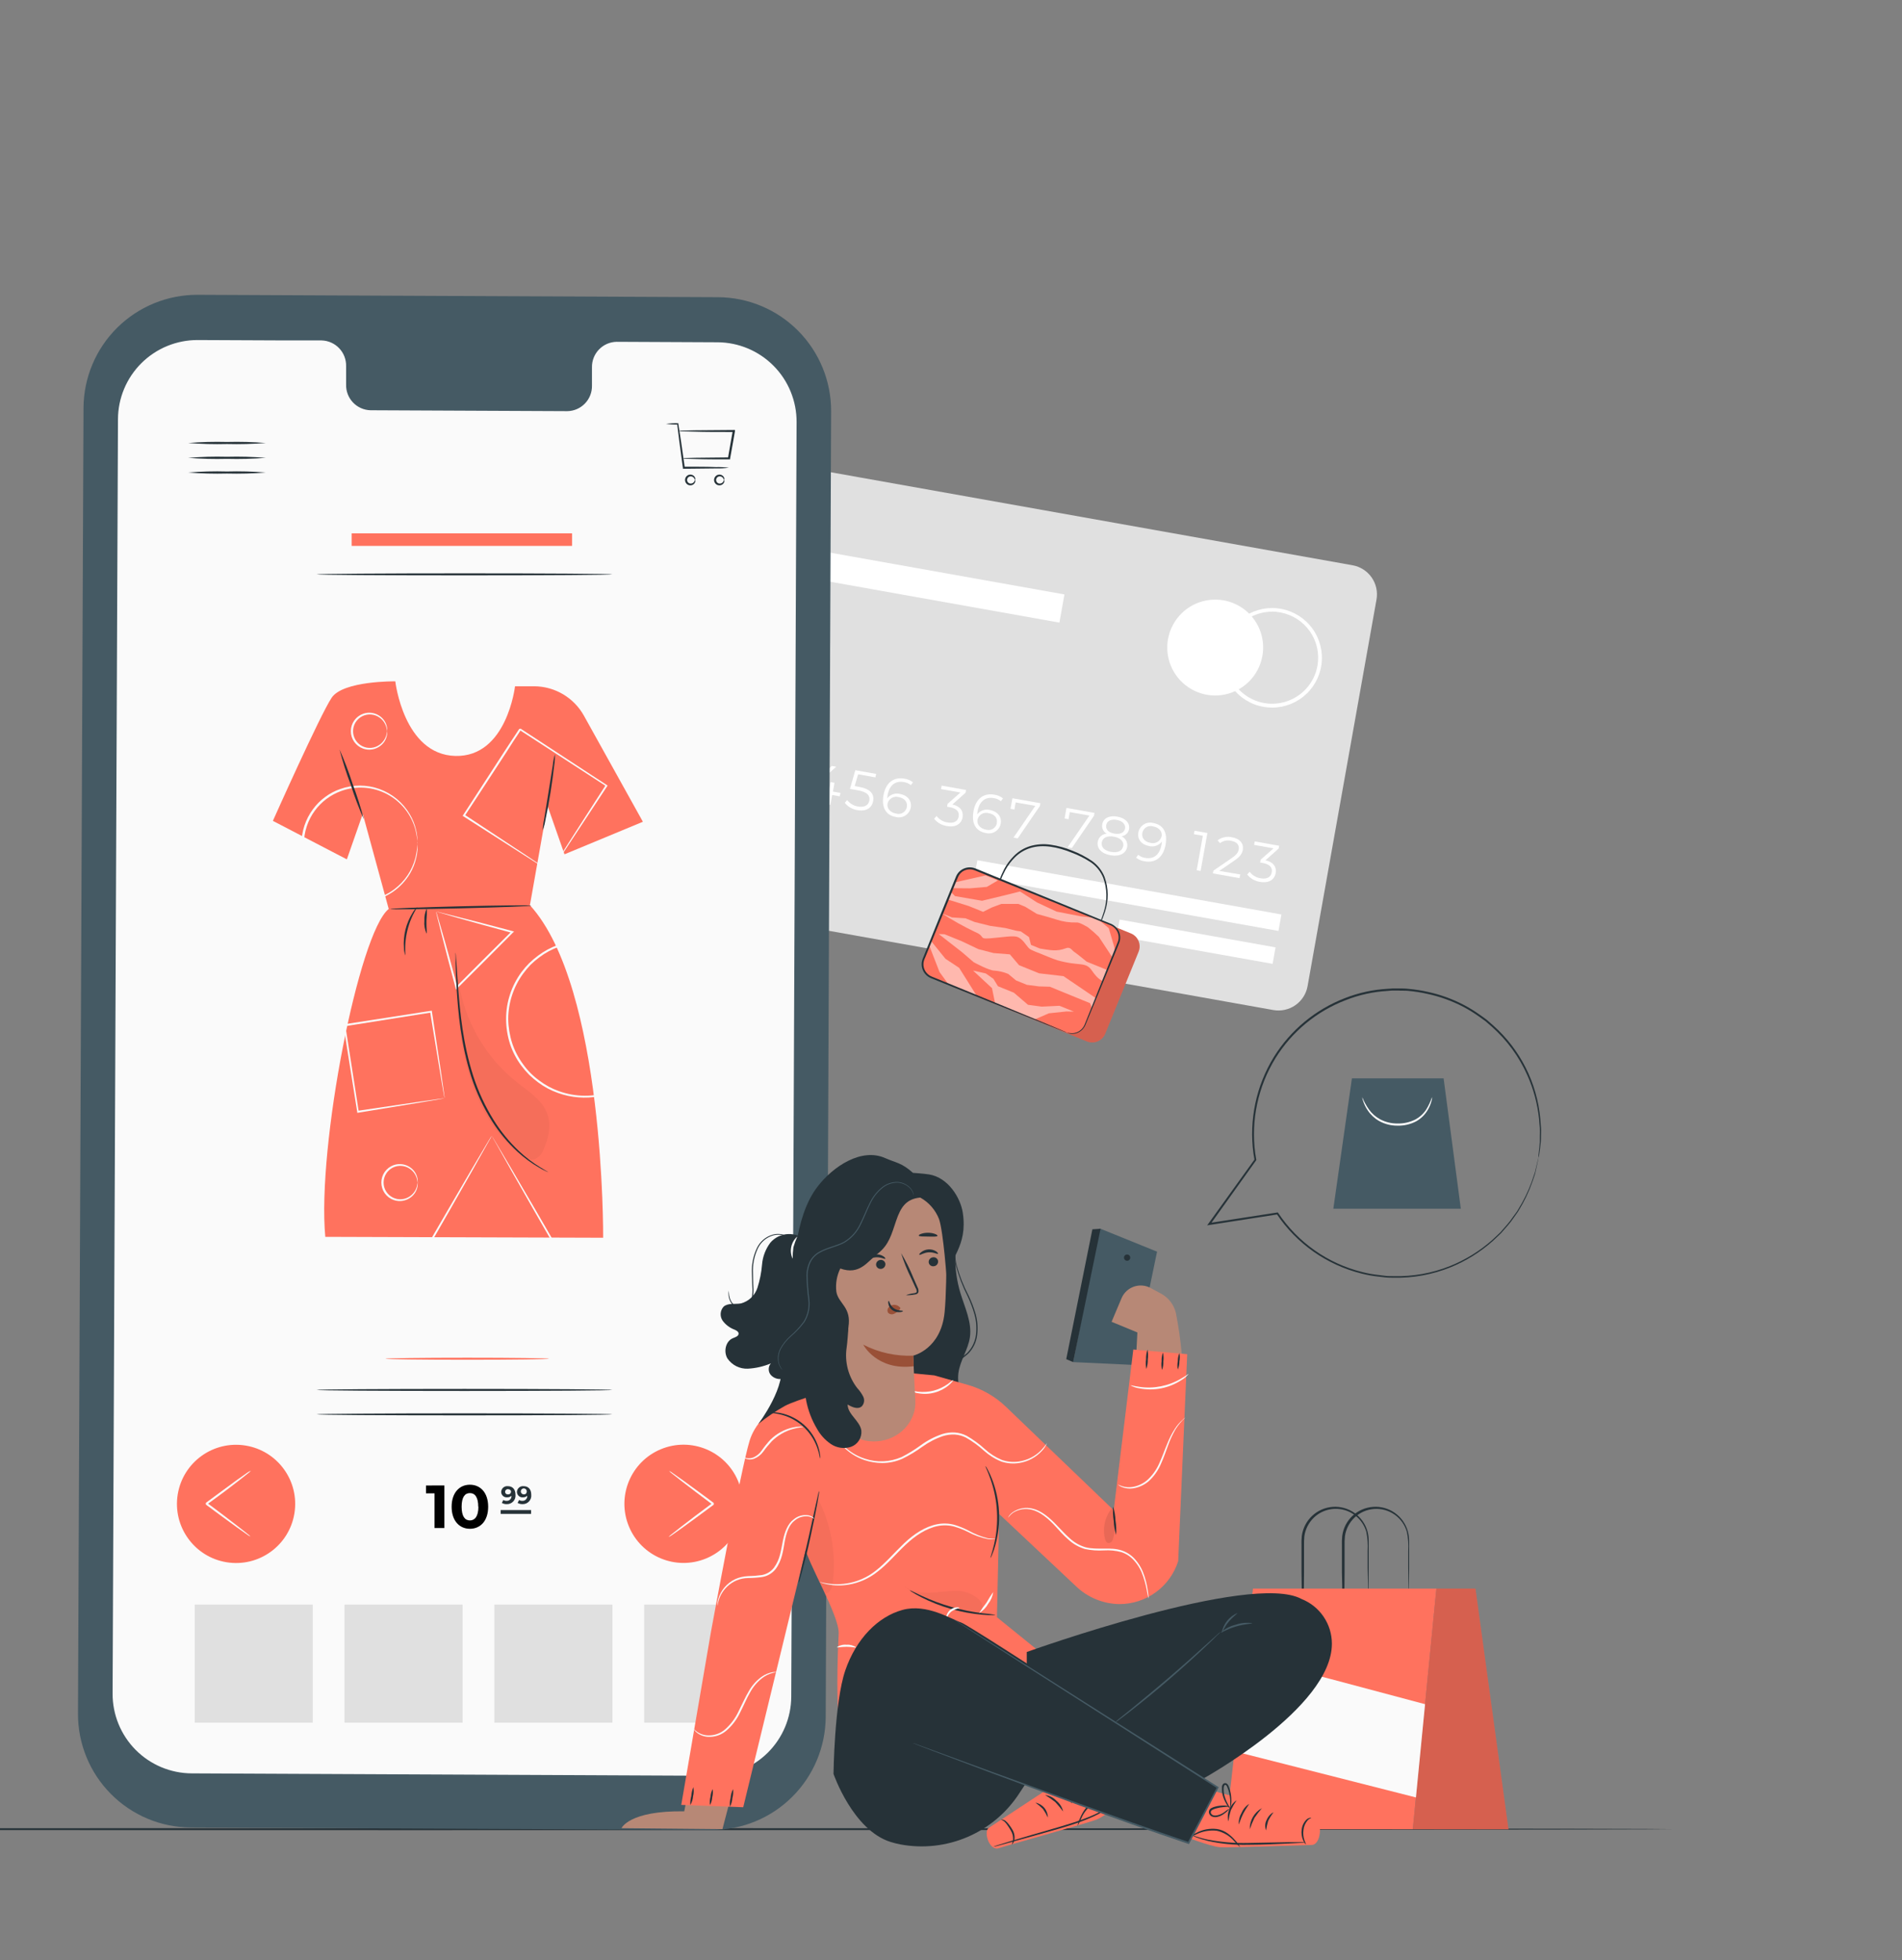 <svg width="361" height="372" viewBox="0 0 361 372" fill="none" xmlns="http://www.w3.org/2000/svg">
<rect x="0" y="0" width="361" height="372" fill="#808080" stroke="none"/>
<path d="M241.655 191.684L122.92 170.517C122.194 170.388 121.501 170.117 120.881 169.72C120.26 169.323 119.723 168.807 119.302 168.203C118.88 167.598 118.582 166.916 118.424 166.197C118.266 165.477 118.252 164.733 118.382 164.007L131.454 90.649C131.717 89.185 132.55 87.884 133.77 87.033C134.991 86.183 136.499 85.851 137.964 86.111L256.721 107.277C257.447 107.407 258.14 107.678 258.76 108.075C259.381 108.472 259.918 108.987 260.339 109.592C260.761 110.197 261.059 110.878 261.217 111.598C261.375 112.318 261.389 113.062 261.259 113.787L248.18 187.146C248.051 187.873 247.779 188.567 247.381 189.189C246.983 189.811 246.466 190.348 245.86 190.77C245.254 191.191 244.57 191.489 243.849 191.646C243.127 191.803 242.382 191.816 241.655 191.684Z" fill="#E0E0E0"/>
<path d="M239.602 124.494C239.285 126.265 238.45 127.903 237.203 129.2C235.956 130.497 234.352 131.396 232.594 131.781C230.836 132.167 229.004 132.023 227.328 131.367C225.652 130.711 224.208 129.573 223.179 128.096C222.15 126.62 221.582 124.872 221.547 123.072C221.511 121.273 222.01 119.504 222.981 117.988C223.951 116.472 225.349 115.279 226.997 114.557C228.646 113.836 230.472 113.62 232.243 113.936C233.421 114.144 234.545 114.583 235.553 115.227C236.56 115.87 237.431 116.706 238.114 117.687C238.798 118.668 239.281 119.774 239.536 120.942C239.791 122.11 239.814 123.317 239.602 124.494Z" fill="white"/>
<path d="M241.462 134.292C240.898 134.29 240.335 134.241 239.78 134.143C237.386 133.713 235.249 132.376 233.816 130.41C232.382 128.445 231.762 126.002 232.085 123.59C232.408 121.179 233.648 118.985 235.548 117.465C237.447 115.945 239.86 115.217 242.283 115.431C244.707 115.646 246.954 116.787 248.557 118.616C250.16 120.446 250.996 122.824 250.89 125.255C250.784 127.685 249.745 129.981 247.989 131.665C246.232 133.348 243.894 134.289 241.462 134.292ZM241.462 116.086C239.799 116.085 238.17 116.558 236.768 117.45C235.365 118.342 234.245 119.616 233.541 121.123C232.837 122.629 232.578 124.305 232.794 125.953C233.009 127.602 233.691 129.155 234.758 130.429C235.826 131.704 237.235 132.647 238.82 133.149C240.405 133.65 242.101 133.689 243.707 133.26C245.313 132.831 246.764 131.953 247.888 130.728C249.013 129.503 249.764 127.983 250.055 126.346C250.459 124.068 249.943 121.723 248.619 119.825C247.295 117.928 245.272 116.634 242.994 116.228C242.482 116.124 241.962 116.069 241.439 116.064L241.462 116.086Z" fill="white"/>
<path d="M134.296 141.181L133.016 148.383L132.272 148.249L133.44 141.702L131.744 141.405L131.855 140.742L134.296 141.181Z" fill="white"/>
<path d="M140.538 149.046L140.426 149.708L135.367 148.807L135.464 148.279L138.983 145.876C139.935 145.221 140.181 144.768 140.263 144.269C140.411 143.436 139.92 142.818 138.819 142.625C138.456 142.534 138.078 142.528 137.711 142.605C137.345 142.682 137.002 142.842 136.706 143.071L136.267 142.528C136.652 142.236 137.096 142.034 137.568 141.935C138.04 141.836 138.529 141.843 138.998 141.955C140.486 142.216 141.23 143.123 141.044 144.321C140.917 145.013 140.59 145.593 139.459 146.367L136.58 148.339L140.538 149.046Z" fill="white"/>
<path d="M148.342 149.165L146.907 148.904L146.564 150.801L145.82 150.667L146.155 148.778L142.093 148.034L142.182 147.498L146.854 143.406L147.68 143.547L143.164 147.543L146.296 148.101L146.594 146.434L147.338 146.568L147.048 148.235L148.484 148.488L148.342 149.165Z" fill="white"/>
<path d="M159.376 151.129L157.933 150.876L157.598 152.766L156.854 152.639L157.189 150.742L153.126 149.998L153.223 149.462L157.895 145.363L158.714 145.512L154.213 149.544L157.345 150.102L157.643 148.435L158.387 148.562L158.089 150.228L159.525 150.489L159.376 151.129Z" fill="white"/>
<path d="M165.73 152.029C165.507 153.257 164.48 154.06 162.754 153.748C161.799 153.611 160.933 153.113 160.336 152.356L160.797 151.836C161.299 152.5 162.042 152.941 162.865 153.063C164.086 153.279 164.844 152.803 165.001 151.925C165.157 151.047 164.688 150.318 162.858 149.99L161.325 149.723L162.337 146.174L166.28 146.873L166.161 147.535L162.873 146.947L162.218 149.179L163.141 149.351C165.283 149.752 165.953 150.749 165.73 152.029Z" fill="white"/>
<path d="M172.857 153.264C172.799 153.575 172.676 153.87 172.498 154.131C172.319 154.393 172.088 154.614 171.82 154.781C171.551 154.948 171.251 155.058 170.937 155.103C170.624 155.148 170.305 155.127 170 155.042C168.088 154.7 167.285 153.19 167.687 150.913C168.125 148.465 169.688 147.424 171.645 147.773C172.243 147.851 172.809 148.09 173.281 148.465L172.88 149.008C172.497 148.69 172.033 148.487 171.54 148.421C169.985 148.145 168.81 148.964 168.46 150.92C168.46 151.084 168.408 151.292 168.386 151.516C168.665 151.155 169.042 150.883 169.473 150.734C169.904 150.584 170.369 150.564 170.811 150.675C172.24 150.928 173.088 151.947 172.857 153.264ZM172.113 153.16C172.284 152.208 171.689 151.478 170.581 151.278C170.359 151.213 170.127 151.194 169.898 151.222C169.669 151.25 169.449 151.325 169.249 151.441C169.05 151.557 168.877 151.713 168.74 151.898C168.603 152.084 168.505 152.295 168.453 152.52C168.311 153.309 168.832 154.179 170.082 154.402C170.298 154.468 170.525 154.487 170.749 154.459C170.972 154.43 171.187 154.355 171.38 154.238C171.572 154.12 171.738 153.964 171.865 153.778C171.993 153.592 172.08 153.382 172.121 153.16H172.113Z" fill="white"/>
<path d="M182.7 155.109C182.485 156.314 181.443 157.081 179.724 156.768C178.769 156.634 177.901 156.139 177.299 155.384L177.76 154.864C178.268 155.528 179.016 155.969 179.843 156.091C181.041 156.307 181.8 155.868 181.956 154.968C182.113 154.068 181.607 153.435 180.268 153.19L179.754 153.1L179.851 152.557L182.291 150.407L178.608 149.752L178.727 149.098L183.355 149.923L183.266 150.444L180.766 152.676C182.276 153.004 182.901 153.956 182.7 155.109Z" fill="white"/>
<path d="M189.94 156.314C189.88 156.625 189.757 156.919 189.578 157.179C189.399 157.44 189.168 157.66 188.899 157.826C188.631 157.993 188.331 158.102 188.018 158.146C187.705 158.191 187.387 158.17 187.083 158.085C185.17 157.743 184.367 156.233 184.769 153.956C185.208 151.508 186.77 150.467 188.727 150.816C189.327 150.901 189.894 151.143 190.371 151.516L189.962 152.059C189.581 151.738 189.116 151.534 188.623 151.471C187.068 151.188 185.892 152.014 185.542 153.971C185.542 154.134 185.49 154.343 185.468 154.559C185.747 154.198 186.125 153.926 186.555 153.777C186.986 153.627 187.451 153.607 187.894 153.718C189.322 154.008 190.17 154.998 189.94 156.314ZM189.196 156.203C189.367 155.258 188.771 154.521 187.663 154.328C187.441 154.261 187.208 154.24 186.978 154.267C186.748 154.294 186.525 154.368 186.325 154.485C186.125 154.601 185.951 154.758 185.813 154.945C185.676 155.131 185.579 155.344 185.528 155.57C185.386 156.359 185.915 157.23 187.157 157.453C187.371 157.52 187.597 157.541 187.82 157.515C188.042 157.489 188.257 157.416 188.45 157.302C188.643 157.188 188.81 157.034 188.939 156.851C189.069 156.668 189.159 156.46 189.203 156.24L189.196 156.203Z" fill="white"/>
<path d="M197.469 152.438L197.372 152.966L193.168 159.104L192.365 158.963L196.494 152.944L192.774 152.282L192.536 153.636L191.792 153.502L192.157 151.493L197.469 152.438Z" fill="white"/>
<path d="M207.736 154.276L207.647 154.804L203.436 160.942L202.632 160.801L206.769 154.782L203.049 154.12L202.803 155.474L202.059 155.34L202.416 153.331L207.736 154.276Z" fill="white"/>
<path d="M213.933 160.741C213.703 162.013 212.445 162.616 210.764 162.311C209.083 162.006 208.123 161.016 208.354 159.744C208.423 159.335 208.63 158.961 208.939 158.684C209.249 158.407 209.643 158.243 210.057 158.219C209.742 158.053 209.489 157.789 209.337 157.467C209.184 157.145 209.139 156.783 209.209 156.433C209.417 155.258 210.548 154.707 212.066 154.983C213.584 155.258 214.484 156.166 214.298 157.334C214.24 157.688 214.069 158.015 213.81 158.264C213.551 158.513 213.219 158.673 212.862 158.718C213.242 158.886 213.554 159.177 213.748 159.544C213.942 159.911 214.008 160.333 213.933 160.741ZM213.19 160.592C213.346 159.707 212.684 159.015 211.404 158.784C210.124 158.554 209.276 158.985 209.12 159.871C208.964 160.756 209.611 161.455 210.891 161.679C212.17 161.902 213.011 161.485 213.175 160.592H213.19ZM211.508 158.204C212.631 158.398 213.39 158.018 213.532 157.237C213.673 156.456 213.056 155.801 211.969 155.608C210.883 155.414 210.102 155.786 209.961 156.59C209.819 157.393 210.37 158.003 211.493 158.204H211.508Z" fill="white"/>
<path d="M221.225 160.332C220.786 162.78 219.223 163.814 217.267 163.464C216.668 163.386 216.103 163.147 215.63 162.772L216.032 162.229C216.412 162.55 216.877 162.754 217.371 162.817C218.926 163.092 220.101 162.274 220.451 160.317C220.486 160.123 220.511 159.927 220.525 159.729C220.246 160.09 219.868 160.361 219.438 160.51C219.007 160.659 218.542 160.68 218.1 160.57C216.671 160.31 215.823 159.29 216.061 157.974C216.12 157.663 216.242 157.369 216.42 157.108C216.599 156.848 216.829 156.627 217.096 156.46C217.364 156.293 217.664 156.183 217.976 156.138C218.288 156.092 218.607 156.112 218.911 156.195C220.83 156.538 221.634 158.055 221.225 160.332ZM220.481 158.718C220.622 157.921 220.101 157.051 218.851 156.835C218.635 156.77 218.408 156.751 218.183 156.78C217.959 156.808 217.744 156.884 217.551 157.002C217.359 157.121 217.193 157.278 217.066 157.465C216.939 157.651 216.852 157.863 216.813 158.085C216.649 159.03 217.237 159.759 218.353 159.96C218.573 160.022 218.803 160.039 219.03 160.01C219.256 159.981 219.475 159.906 219.672 159.79C219.869 159.673 220.04 159.519 220.175 159.334C220.31 159.15 220.407 158.94 220.458 158.718H220.481Z" fill="white"/>
<path d="M229.163 158.093L227.876 165.294L227.132 165.161L228.3 158.613L226.596 158.316L226.715 157.654L229.163 158.093Z" fill="white"/>
<path d="M235.405 165.957L235.264 166.656L230.212 165.756L230.309 165.228L233.821 162.824C234.78 162.17 235.019 161.716 235.108 161.217C235.257 160.384 234.766 159.767 233.664 159.573C233.301 159.483 232.923 159.476 232.557 159.553C232.191 159.631 231.847 159.79 231.551 160.02L231.105 159.476C231.491 159.186 231.937 158.983 232.41 158.884C232.883 158.785 233.373 158.792 233.843 158.904C235.331 159.164 236.075 160.072 235.889 161.277C235.763 161.961 235.435 162.542 234.297 163.315L231.418 165.287L235.405 165.957Z" fill="white"/>
<path d="M242.124 165.696C241.908 166.902 240.866 167.675 239.148 167.363C238.191 167.226 237.323 166.728 236.722 165.972L237.184 165.451C237.691 166.117 238.438 166.56 239.267 166.686C240.465 166.894 241.223 166.463 241.38 165.562C241.536 164.662 241.03 164.022 239.691 163.784L239.178 163.695L239.274 163.152L241.715 161.002L238.032 160.347L238.151 159.685L242.778 160.511L242.689 161.039L240.189 163.271C241.7 163.598 242.325 164.543 242.124 165.696Z" fill="white"/>
<path d="M185.498 163.257L184.941 166.385L242.657 176.676L243.215 173.549L185.498 163.257Z" fill="white"/>
<path d="M212.501 174.518L211.943 177.645L241.541 182.923L242.099 179.795L212.501 174.518Z" fill="white"/>
<g opacity="0.5">
<path opacity="0.5" d="M154.809 119.771L137.86 116.749C135.854 116.391 133.937 117.728 133.58 119.734L131.649 130.56C131.291 132.566 132.628 134.483 134.634 134.84L151.583 137.863C153.59 138.22 155.506 136.884 155.864 134.877L157.794 124.052C158.152 122.045 156.816 120.129 154.809 119.771Z" fill="#EBEBEB"/>
</g>
<path d="M131.9 129.173L132.108 128.013L144.578 130.245C145.238 130.302 145.896 130.11 146.422 129.706C146.948 129.303 147.305 128.718 147.421 128.065C147.538 127.413 147.406 126.74 147.052 126.18C146.698 125.619 146.147 125.212 145.508 125.037L133.038 122.805L133.247 121.644L145.716 123.876C146.717 124.055 147.605 124.623 148.186 125.457C148.767 126.291 148.994 127.321 148.815 128.321C148.636 129.322 148.068 130.21 147.234 130.791C146.4 131.373 145.37 131.599 144.37 131.42L131.9 129.173Z" fill="#E0E0E0"/>
<path d="M148.335 127.614L148.127 128.771L156.681 130.304L156.888 129.147L148.335 127.614Z" fill="#E0E0E0"/>
<path d="M202.032 112.814L139.752 101.709L138.799 107.056L201.079 118.161L202.032 112.814Z" fill="white"/>
<path d="M317.327 347.143C317.327 347.247 210.511 347.336 78.778 347.336C-52.954 347.336 -159.8 347.247 -159.8 347.143C-159.8 347.039 -53.006 346.95 78.771 346.95C210.548 346.95 317.327 347.031 317.327 347.143Z" fill="#263238"/>
<path d="M135.084 347.292L36.236 346.831C30.527 346.805 25.062 344.513 21.043 340.458C17.023 336.404 14.778 330.919 14.802 325.21L15.851 77.376C15.89 71.669 18.189 66.21 22.244 62.194C26.299 58.179 31.779 55.933 37.486 55.949L136.312 56.403C142.019 56.44 147.478 58.737 151.496 62.79C155.513 66.844 157.761 72.324 157.747 78.031L156.72 325.872C156.679 331.578 154.379 337.034 150.324 341.049C146.27 345.063 140.79 347.308 135.084 347.292Z" fill="#455A64"/>
<path d="M136.193 64.959L117.027 64.869C115.766 64.893 114.565 65.416 113.689 66.324C112.813 67.232 112.333 68.451 112.355 69.713V73.187C112.367 73.812 112.255 74.433 112.027 75.015C111.798 75.597 111.457 76.128 111.023 76.578C110.589 77.028 110.071 77.388 109.498 77.637C108.925 77.886 108.308 78.02 107.683 78.031L70.319 77.86C69.694 77.843 69.079 77.704 68.507 77.449C67.936 77.194 67.421 76.83 66.991 76.376C66.561 75.921 66.225 75.387 66.002 74.803C65.779 74.219 65.674 73.597 65.692 72.972V69.497C65.722 68.235 65.251 67.013 64.382 66.097C63.514 65.181 62.318 64.646 61.056 64.609H54.316L37.538 64.534C35.558 64.526 33.595 64.907 31.762 65.657C29.929 66.407 28.262 67.51 26.855 68.904C25.448 70.298 24.33 71.956 23.564 73.782C22.798 75.609 22.399 77.568 22.391 79.549L21.371 321.408C21.354 325.406 22.924 329.248 25.738 332.089C28.552 334.929 32.38 336.536 36.378 336.556L135.032 337.01C137.013 337.019 138.977 336.637 140.81 335.887C142.644 335.136 144.312 334.032 145.718 332.637C147.125 331.242 148.243 329.584 149.009 327.757C149.774 325.93 150.172 323.969 150.18 321.988L151.192 80.099C151.208 76.103 149.637 72.264 146.825 69.426C144.013 66.587 140.189 64.98 136.193 64.959Z" fill="#FAFAFA"/>
<path d="M138.351 88.767C137.529 88.873 136.701 88.915 135.873 88.893C134.333 88.893 132.198 88.953 129.787 88.96H129.616V88.796C129.571 88.469 129.519 88.127 129.475 87.785C129.058 84.809 128.731 82.175 128.522 80.464L128.641 80.568C127.895 80.588 127.149 80.545 126.409 80.441C127.149 80.343 127.895 80.303 128.641 80.322H128.746V80.426C129.021 82.13 129.423 84.771 129.832 87.733C129.884 88.075 129.928 88.417 129.973 88.737L129.787 88.573C132.198 88.573 134.333 88.573 135.873 88.64C136.701 88.618 137.529 88.66 138.351 88.767Z" fill="#263238"/>
<path d="M129.534 86.989C129.753 86.948 129.974 86.928 130.196 86.929L132.027 86.877C133.596 86.877 135.799 86.817 138.351 86.81L138.165 86.959L138.76 83.551C138.871 82.941 138.976 82.338 139.08 81.766L139.266 81.989C136.29 81.989 133.693 81.989 131.826 81.922L129.594 81.87C129.326 81.881 129.058 81.856 128.798 81.795C129.06 81.745 129.327 81.723 129.594 81.728L131.826 81.669C133.701 81.669 136.29 81.617 139.266 81.609H139.496V81.832C139.392 82.405 139.288 83.008 139.184 83.618C138.968 84.808 138.76 85.954 138.574 87.026V87.182H138.418C135.866 87.182 133.663 87.182 132.094 87.115L130.263 87.063C130.018 87.072 129.773 87.047 129.534 86.989Z" fill="#263238"/>
<path d="M131.922 91.095C131.863 91.095 131.863 90.761 131.506 90.522C131.407 90.46 131.295 90.421 131.179 90.409C131.063 90.397 130.945 90.413 130.836 90.456C130.709 90.506 130.599 90.594 130.523 90.707C130.446 90.821 130.404 90.955 130.404 91.092C130.404 91.229 130.446 91.363 130.523 91.476C130.599 91.59 130.709 91.677 130.836 91.728C130.945 91.77 131.063 91.786 131.179 91.774C131.295 91.763 131.407 91.724 131.506 91.661C131.863 91.43 131.863 91.081 131.922 91.095C131.982 91.11 131.982 91.17 131.974 91.319C131.947 91.538 131.838 91.74 131.669 91.884C131.539 91.993 131.383 92.067 131.217 92.098C131.05 92.129 130.878 92.117 130.717 92.063C130.515 91.993 130.339 91.862 130.215 91.688C130.091 91.514 130.024 91.305 130.024 91.092C130.024 90.878 130.091 90.669 130.215 90.495C130.339 90.321 130.515 90.19 130.717 90.121C130.878 90.066 131.05 90.054 131.217 90.085C131.383 90.117 131.539 90.19 131.669 90.299C131.838 90.443 131.947 90.645 131.974 90.865C131.982 91.013 131.952 91.095 131.922 91.095Z" fill="#263238"/>
<path d="M137.435 91.095C137.376 91.095 137.376 90.761 137.019 90.522C136.92 90.46 136.808 90.421 136.692 90.409C136.576 90.397 136.458 90.413 136.349 90.456C136.222 90.506 136.113 90.594 136.036 90.707C135.959 90.821 135.917 90.955 135.917 91.092C135.917 91.229 135.959 91.363 136.036 91.476C136.113 91.59 136.222 91.677 136.349 91.728C136.458 91.77 136.576 91.786 136.692 91.774C136.808 91.763 136.92 91.724 137.019 91.661C137.376 91.43 137.376 91.081 137.435 91.095C137.495 91.11 137.495 91.17 137.487 91.319C137.46 91.538 137.351 91.74 137.182 91.884C137.052 91.993 136.896 92.067 136.73 92.098C136.563 92.129 136.391 92.117 136.23 92.063C136.027 91.995 135.85 91.866 135.724 91.692C135.599 91.518 135.531 91.31 135.531 91.095C135.532 90.88 135.599 90.671 135.725 90.496C135.85 90.322 136.027 90.19 136.23 90.121C136.391 90.066 136.563 90.054 136.73 90.085C136.896 90.117 137.052 90.19 137.182 90.299C137.351 90.443 137.46 90.645 137.487 90.865C137.495 91.013 137.465 91.095 137.435 91.095Z" fill="#263238"/>
<path d="M50.454 89.674C48.002 89.866 45.541 89.93 43.081 89.868C40.622 89.931 38.161 89.866 35.708 89.674C38.161 89.478 40.622 89.413 43.081 89.481C45.541 89.414 48.002 89.478 50.454 89.674Z" fill="#263238"/>
<path d="M50.454 86.884C48.002 87.08 45.541 87.145 43.081 87.078C40.622 87.145 38.161 87.081 35.708 86.884C38.161 86.693 40.622 86.628 43.081 86.691C45.541 86.628 48.002 86.693 50.454 86.884Z" fill="#263238"/>
<path d="M50.454 84.072C48.002 84.263 45.541 84.328 43.081 84.265C40.622 84.328 38.161 84.264 35.708 84.072C38.161 83.88 40.622 83.816 43.081 83.879C45.541 83.816 48.002 83.88 50.454 84.072Z" fill="#263238"/>
<path d="M75.029 129.307C75.029 129.307 65.133 129.173 62.954 132.41C60.774 135.646 51.794 155.786 51.794 155.786L65.833 163.092L68.853 154.462L73.779 172.504C68.139 176.968 60.149 217.613 61.741 234.732L114.476 234.903C114.476 234.903 114.84 187.406 100.578 171.79L103.918 152.929L107.14 162.132L122.02 155.957L110.823 135.817C109.887 134.137 108.522 132.735 106.867 131.756C105.212 130.777 103.327 130.255 101.404 130.245H97.751C97.751 130.245 96.21 143.726 86.412 143.465C76.613 143.205 75.029 129.307 75.029 129.307Z" fill="#FF725E"/>
<path d="M125.755 193.351C125.747 193.272 125.747 193.192 125.755 193.113C125.755 192.934 125.755 192.703 125.695 192.413C125.683 192.034 125.641 191.655 125.569 191.282C125.496 190.78 125.389 190.283 125.249 189.794C124.901 188.419 124.347 187.105 123.604 185.896C121.858 182.983 119.151 180.77 115.949 179.638C112.747 178.505 109.25 178.524 106.061 179.691C104.738 180.158 103.495 180.828 102.378 181.677C101.797 182.106 101.245 182.574 100.727 183.076C100.213 183.609 99.736 184.176 99.298 184.772C97.467 187.267 96.474 190.278 96.463 193.373C96.483 194.934 96.733 196.484 97.207 197.971C97.684 199.412 98.388 200.768 99.291 201.989C100.141 203.182 101.182 204.227 102.371 205.084C103.49 205.93 104.732 206.6 106.054 207.07C109.244 208.232 112.74 208.247 115.941 207.114C119.142 205.98 121.849 203.769 123.597 200.858C124.342 199.65 124.897 198.335 125.241 196.959C125.381 196.471 125.488 195.974 125.561 195.471C125.632 195.098 125.675 194.72 125.688 194.34C125.688 194.05 125.732 193.819 125.747 193.641C125.739 193.562 125.739 193.482 125.747 193.403C125.755 193.482 125.755 193.562 125.747 193.641V194.348C125.746 194.729 125.714 195.11 125.65 195.486C125.596 196.003 125.502 196.516 125.368 197.019C125.041 198.418 124.499 199.758 123.761 200.992C122.689 202.811 121.243 204.382 119.517 205.599C117.792 206.816 115.827 207.653 113.754 208.052C111.131 208.547 108.424 208.331 105.912 207.427C104.553 206.953 103.275 206.27 102.125 205.404C101.531 204.96 100.964 204.481 100.429 203.968C99.893 203.425 99.396 202.846 98.941 202.234C98.011 200.986 97.287 199.597 96.798 198.12C96.314 196.591 96.063 194.999 96.054 193.395C96.052 190.2 97.072 187.087 98.963 184.512C99.418 183.903 99.916 183.326 100.451 182.786C100.985 182.271 101.551 181.791 102.148 181.35C103.3 180.486 104.577 179.801 105.935 179.319C108.446 178.415 111.153 178.199 113.776 178.694C115.85 179.094 117.815 179.932 119.541 181.15C121.266 182.369 122.712 183.941 123.783 185.762C124.521 186.993 125.063 188.33 125.39 189.727C125.525 190.233 125.619 190.747 125.673 191.268C125.737 191.644 125.769 192.024 125.769 192.406V193.113C125.773 193.192 125.768 193.272 125.755 193.351Z" fill="#FAFAFA"/>
<path d="M79.292 160.213C79.217 159.321 79.077 158.436 78.875 157.564C78.5 156.107 77.824 154.745 76.891 153.564C75.957 152.384 74.787 151.412 73.456 150.712C72.124 150.011 70.661 149.597 69.16 149.495C67.659 149.394 66.153 149.608 64.739 150.124C62.749 150.846 61.017 152.14 59.762 153.844C58.412 155.676 57.684 157.893 57.684 160.168C57.684 162.444 58.412 164.66 59.762 166.492C60.379 167.366 61.133 168.135 61.994 168.769C62.815 169.401 63.728 169.903 64.702 170.257C66.505 170.918 68.453 171.082 70.341 170.733C71.988 170.435 73.541 169.752 74.873 168.739C76.83 167.26 78.23 165.162 78.845 162.787C79.048 161.918 79.187 161.035 79.262 160.146C79.27 160.205 79.27 160.265 79.262 160.325C79.262 160.458 79.262 160.63 79.262 160.845C79.265 161.127 79.243 161.408 79.195 161.686C79.157 162.07 79.09 162.451 78.994 162.824C78.757 163.872 78.358 164.876 77.811 165.8C77.011 167.146 75.933 168.306 74.651 169.204C73.368 170.101 71.909 170.717 70.371 171.008C68.425 171.377 66.416 171.218 64.553 170.547C63.543 170.203 62.594 169.701 61.741 169.059C60.836 168.407 60.042 167.613 59.39 166.708C57.984 164.81 57.225 162.511 57.225 160.15C57.225 157.788 57.984 155.489 59.39 153.591C60.044 152.688 60.837 151.894 61.741 151.24C62.595 150.601 63.544 150.099 64.553 149.752C66.969 148.877 69.616 148.876 72.033 149.75C74.45 150.624 76.484 152.318 77.781 154.536C78.323 155.45 78.722 156.441 78.965 157.475C79.06 157.851 79.127 158.234 79.165 158.621C79.214 158.898 79.236 159.18 79.232 159.461C79.232 159.67 79.232 159.841 79.232 159.982C79.266 160.055 79.286 160.133 79.292 160.213Z" fill="#FAFAFA"/>
<path d="M79.284 224.428C79.247 224.428 79.247 224.13 79.106 223.631C78.901 222.929 78.469 222.314 77.878 221.883C77.406 221.531 76.845 221.318 76.258 221.267C75.671 221.215 75.082 221.328 74.555 221.592C74.029 221.857 73.586 222.262 73.277 222.764C72.968 223.265 72.804 223.842 72.804 224.431C72.804 225.02 72.968 225.598 73.277 226.099C73.586 226.6 74.029 227.006 74.555 227.27C75.082 227.535 75.671 227.647 76.258 227.596C76.845 227.545 77.406 227.331 77.878 226.979C78.469 226.548 78.901 225.934 79.106 225.231C79.247 224.725 79.247 224.428 79.284 224.428C79.322 224.428 79.284 224.502 79.284 224.643C79.289 224.853 79.269 225.063 79.225 225.268C79.062 226.032 78.635 226.714 78.02 227.195C77.558 227.558 77.013 227.798 76.434 227.893C75.855 227.988 75.262 227.935 74.709 227.738C74.027 227.495 73.437 227.046 73.019 226.454C72.602 225.862 72.378 225.156 72.378 224.431C72.378 223.707 72.602 223 73.019 222.408C73.437 221.816 74.027 221.368 74.709 221.124C75.262 220.928 75.855 220.875 76.434 220.97C77.013 221.065 77.558 221.305 78.02 221.667C78.635 222.148 79.062 222.83 79.225 223.594C79.269 223.797 79.289 224.004 79.284 224.212C79.307 224.361 79.299 224.428 79.284 224.428Z" fill="#FAFAFA"/>
<path d="M73.489 138.763C73.451 138.763 73.451 138.466 73.31 137.967C73.105 137.265 72.674 136.65 72.082 136.219C71.61 135.867 71.049 135.654 70.462 135.602C69.875 135.551 69.286 135.664 68.76 135.928C68.233 136.193 67.791 136.598 67.481 137.099C67.172 137.601 67.008 138.178 67.008 138.767C67.008 139.356 67.172 139.934 67.481 140.435C67.791 140.936 68.233 141.342 68.76 141.606C69.286 141.87 69.875 141.983 70.462 141.932C71.049 141.881 71.61 141.667 72.082 141.315C72.672 140.88 73.104 140.263 73.31 139.56C73.451 139.061 73.451 138.763 73.489 138.763C73.503 138.835 73.503 138.908 73.489 138.979C73.501 139.187 73.481 139.395 73.429 139.597C73.273 140.365 72.845 141.052 72.224 141.531C71.764 141.894 71.22 142.135 70.642 142.23C70.064 142.325 69.472 142.271 68.92 142.074C68.238 141.831 67.648 141.382 67.231 140.79C66.814 140.198 66.59 139.491 66.59 138.767C66.59 138.043 66.814 137.336 67.231 136.744C67.648 136.152 68.238 135.704 68.92 135.46C69.472 135.263 70.064 135.209 70.642 135.304C71.22 135.399 71.764 135.64 72.224 136.003C72.844 136.48 73.272 137.164 73.429 137.93C73.48 138.132 73.501 138.34 73.489 138.548C73.503 138.619 73.503 138.692 73.489 138.763Z" fill="#FAFAFA"/>
<path d="M84.381 208.409C84.35 208.307 84.328 208.203 84.314 208.097C84.269 207.866 84.217 207.569 84.15 207.204C84.016 206.4 83.823 205.27 83.585 203.856L81.635 192.019L81.821 192.16L65.409 194.772L65.573 194.549V194.601V194.675V194.816L65.617 195.092L65.706 195.657C65.766 196.029 65.818 196.401 65.877 196.766C65.996 197.51 66.108 198.254 66.22 198.96C66.45 200.411 66.674 201.832 66.882 203.209C67.313 205.962 67.715 208.566 68.087 210.954L67.894 210.812L79.768 209.064L83.131 208.58L84.031 208.461L84.351 208.424C84.262 208.457 84.17 208.48 84.076 208.491L83.213 208.647L79.902 209.213L67.961 211.177H67.797V211.006C67.418 208.618 67.001 206.021 66.562 203.268C66.339 201.884 66.113 200.468 65.885 199.02C65.773 198.276 65.662 197.569 65.543 196.825L65.364 195.717L65.275 195.151L65.23 194.876V194.735V194.608C65.081 194.809 65.424 194.34 65.386 194.385L81.806 191.833H81.978V191.997C82.722 196.922 83.339 201.044 83.778 203.968C83.979 205.374 84.143 206.49 84.254 207.293C84.299 207.65 84.344 207.933 84.373 208.156C84.383 208.24 84.386 208.325 84.381 208.409Z" fill="#FAFAFA"/>
<path d="M104.446 165.466C104.499 165.351 104.561 165.242 104.632 165.138C104.774 164.915 104.967 164.617 105.198 164.238L107.341 160.868C109.208 157.974 111.805 153.874 114.989 148.964L115.034 149.202L98.621 138.54L98.889 138.481L98.844 138.555L98.747 138.689L98.569 138.972L98.204 139.53L97.46 140.646L96.032 142.878L93.272 147.111L88.212 154.841L88.16 154.603L99.96 162.393L103.286 164.625L104.171 165.22L104.476 165.443C104.371 165.398 104.271 165.34 104.179 165.272L103.301 164.729L99.96 162.601L87.952 154.923L87.811 154.834L87.9 154.692C89.455 152.304 91.136 149.7 92.929 146.947L95.682 142.699L97.111 140.512L97.855 139.396L98.219 138.838L98.405 138.555L98.495 138.414L98.539 138.347L98.814 138.287L115.182 148.993L115.324 149.083L115.234 149.224L107.385 161.128L105.19 164.417L104.61 165.272C104.559 165.339 104.504 165.404 104.446 165.466Z" fill="#FAFAFA"/>
<path d="M93.361 215.537L93.294 215.663L93.108 216.005L92.364 217.307L89.663 222.121C87.372 226.183 84.053 231.964 80.17 238.72L80.013 238.445H93.346H106.678L106.522 238.72C102.639 231.964 99.313 226.183 97.029 222.121L94.328 217.307L93.584 216.005C93.51 215.872 93.443 215.76 93.398 215.663L93.331 215.537C93.425 215.667 93.51 215.803 93.584 215.946L94.328 217.188L97.14 221.935C99.573 226.042 102.914 231.808 106.812 238.534L106.969 238.809H106.656H93.324H79.991H79.671L79.835 238.534C83.741 231.838 87.082 226.042 89.507 221.935L92.319 217.188L93.063 215.946C93.152 215.802 93.251 215.665 93.361 215.537Z" fill="#FAFAFA"/>
<path d="M82.789 172.995C82.789 172.995 82.826 173.106 82.885 173.292C82.945 173.478 83.027 173.783 83.123 174.103L83.986 177.079C84.73 179.572 85.69 183.188 86.836 187.406L86.531 187.324L91.813 182.027L97.118 176.745L97.2 177.05C92.981 175.896 89.365 174.914 86.873 174.2L83.897 173.33L83.086 173.092C82.984 173.068 82.885 173.036 82.789 172.995L83.041 173.047L83.823 173.24L86.799 173.984C89.425 174.632 93.041 175.591 97.259 176.7L97.572 176.782L97.341 177.005C95.712 178.649 93.919 180.442 92.059 182.31L86.761 187.592L86.538 187.815L86.464 187.488C85.348 183.262 84.396 179.654 83.741 177.027C83.436 175.777 83.19 174.795 82.997 174.051L82.811 173.263C82.792 173.175 82.785 173.085 82.789 172.995Z" fill="#FAFAFA"/>
<path d="M100.845 171.864C100.845 171.976 94.894 172.206 87.454 172.385C80.013 172.563 74.061 172.623 74.061 172.519C74.061 172.415 80.013 172.176 87.454 171.998C94.894 171.819 100.845 171.76 100.845 171.864Z" fill="#263238"/>
<path d="M64.442 142.238C65.389 144.379 66.221 146.57 66.934 148.8C67.761 150.993 68.471 153.228 69.062 155.496C68.106 153.355 67.274 151.162 66.569 148.926C65.735 146.739 65.025 144.506 64.442 142.238Z" fill="#263238"/>
<path d="M105.324 143.153C105.345 143.87 105.298 144.588 105.183 145.296C105.042 146.613 104.804 148.421 104.484 150.414C104.164 152.408 103.822 154.209 103.546 155.503C103.435 156.211 103.256 156.906 103.011 157.579C103.034 156.863 103.123 156.151 103.278 155.451L104.104 150.355C104.409 148.428 104.685 146.687 104.915 145.259C104.987 144.546 105.124 143.841 105.324 143.153Z" fill="#263238"/>
<path d="M76.956 181.335C76.771 180.886 76.673 180.407 76.665 179.922C76.484 177.57 77.063 175.223 78.317 173.226C78.549 172.799 78.859 172.42 79.232 172.11C77.483 174.846 76.683 178.083 76.956 181.32V181.335Z" fill="#263238"/>
<path d="M80.966 177.169C80.614 176.417 80.47 175.584 80.549 174.758C80.496 173.929 80.663 173.1 81.033 172.355C81.045 173.16 81.013 173.964 80.936 174.766C80.906 176.082 81.077 177.146 80.966 177.169Z" fill="#263238"/>
<path d="M104.074 222.456C103.918 222.413 103.768 222.351 103.628 222.27C103.345 222.121 102.884 221.943 102.393 221.63C100.905 220.782 99.517 219.769 98.256 218.609C96.387 216.89 94.754 214.931 93.398 212.784C91.738 210.155 90.413 207.328 89.455 204.369C87.439 198.06 86.97 192.041 86.687 187.756C86.561 185.606 86.501 183.857 86.464 182.652C86.464 182.087 86.464 181.625 86.464 181.268C86.445 181.108 86.445 180.945 86.464 180.785C86.495 180.942 86.515 181.101 86.523 181.261C86.523 181.618 86.583 182.079 86.62 182.645C86.71 183.894 86.829 185.621 86.97 187.733C87.32 192.011 87.833 197.993 89.834 204.25C90.78 207.179 92.082 209.98 93.711 212.591C95.035 214.724 96.628 216.68 98.45 218.409C99.682 219.574 101.03 220.608 102.475 221.496C103.494 222.121 104.089 222.456 104.074 222.456Z" fill="#263238"/>
<g opacity="0.2">
<path opacity="0.2" d="M86.985 185.896C88.053 193.601 92.05 200.599 98.145 205.433C100.377 207.174 102.958 208.789 103.896 211.445C104.64 213.595 104.119 215.998 103.189 218.081C103.052 218.518 102.821 218.919 102.513 219.257C102.204 219.595 101.826 219.862 101.403 220.038C100.496 220.276 99.581 219.733 98.837 219.175C93.949 215.492 90.802 209.875 89.038 204.02C87.275 198.164 86.806 192.004 86.345 185.903" fill="black"/>
</g>
<path d="M116.224 263.785C116.224 263.897 103.65 263.979 88.153 263.979C72.655 263.979 60.082 263.897 60.082 263.785C60.082 263.674 72.648 263.592 88.153 263.592C103.658 263.592 116.224 263.681 116.224 263.785Z" fill="#263238"/>
<path d="M116.224 109.003C116.224 109.108 103.65 109.197 88.153 109.197C72.655 109.197 60.082 109.108 60.082 109.003C60.082 108.899 72.648 108.81 88.153 108.81C103.658 108.81 116.224 108.892 116.224 109.003Z" fill="#263238"/>
<path d="M116.224 268.42C116.224 268.524 103.65 268.614 88.153 268.614C72.655 268.614 60.082 268.524 60.082 268.42C60.082 268.316 72.648 268.227 88.153 268.227C103.658 268.227 116.224 268.316 116.224 268.42Z" fill="#263238"/>
<path d="M84.344 281.917V289.996H82.476V283.412H80.854V281.924L84.344 281.917Z" fill="black"/>
<path d="M85.72 285.956C85.72 283.285 87.208 281.775 89.187 281.775C91.166 281.775 92.654 283.263 92.654 285.956C92.654 288.65 91.166 290.138 89.187 290.138C87.208 290.138 85.72 288.62 85.72 285.956ZM90.772 285.956C90.772 284.119 90.124 283.36 89.187 283.36C88.25 283.36 87.617 284.104 87.617 285.956C87.617 287.809 88.264 288.553 89.187 288.553C90.11 288.553 90.802 287.794 90.802 285.956H90.772Z" fill="black"/>
<path d="M97.84 283.687C97.864 283.918 97.837 284.151 97.763 284.371C97.688 284.591 97.566 284.791 97.407 284.96C97.247 285.128 97.053 285.26 96.837 285.346C96.622 285.432 96.39 285.47 96.158 285.458C95.84 285.466 95.526 285.386 95.251 285.227L95.533 284.669C95.714 284.787 95.928 284.844 96.143 284.833C96.27 284.842 96.397 284.824 96.515 284.779C96.634 284.734 96.741 284.664 96.83 284.573C96.918 284.482 96.986 284.373 97.028 284.254C97.07 284.134 97.086 284.007 97.073 283.881C96.849 284.08 96.555 284.184 96.255 284.171C96.113 284.183 95.969 284.166 95.834 284.121C95.699 284.075 95.574 284.002 95.468 283.907C95.362 283.811 95.277 283.695 95.218 283.565C95.159 283.435 95.127 283.294 95.124 283.152C95.127 282.996 95.163 282.842 95.228 282.701C95.294 282.559 95.388 282.433 95.505 282.329C95.621 282.226 95.758 282.148 95.906 282.1C96.055 282.052 96.212 282.035 96.367 282.05C97.282 282.05 97.84 282.623 97.84 283.687ZM96.992 283.114C96.992 282.832 96.776 282.623 96.411 282.623C96.343 282.616 96.273 282.623 96.207 282.645C96.142 282.666 96.081 282.701 96.03 282.747C95.979 282.794 95.938 282.85 95.91 282.914C95.882 282.977 95.868 283.045 95.868 283.114C95.868 283.185 95.882 283.255 95.911 283.319C95.939 283.384 95.982 283.441 96.035 283.488C96.088 283.534 96.15 283.569 96.218 283.589C96.285 283.609 96.356 283.615 96.426 283.605C96.496 283.613 96.567 283.605 96.633 283.584C96.7 283.563 96.762 283.528 96.815 283.482C96.868 283.436 96.911 283.38 96.942 283.317C96.972 283.253 96.989 283.184 96.992 283.114Z" fill="#263238"/>
<path d="M100.831 283.687C100.855 283.918 100.828 284.151 100.754 284.371C100.679 284.591 100.557 284.791 100.398 284.96C100.238 285.128 100.043 285.26 99.828 285.346C99.612 285.432 99.381 285.47 99.149 285.458C98.831 285.466 98.517 285.386 98.242 285.227L98.524 284.669C98.707 284.788 98.924 284.845 99.142 284.833C99.268 284.841 99.394 284.822 99.511 284.776C99.629 284.731 99.735 284.661 99.823 284.57C99.911 284.479 99.978 284.371 100.02 284.252C100.061 284.133 100.076 284.006 100.064 283.881C99.84 284.08 99.546 284.184 99.246 284.171C99.104 284.183 98.96 284.166 98.825 284.121C98.69 284.075 98.565 284.002 98.459 283.907C98.353 283.811 98.268 283.695 98.209 283.565C98.149 283.435 98.118 283.294 98.115 283.152C98.118 282.996 98.154 282.842 98.219 282.701C98.285 282.559 98.379 282.433 98.496 282.329C98.612 282.226 98.749 282.148 98.897 282.1C99.046 282.052 99.202 282.035 99.358 282.05C100.273 282.05 100.831 282.623 100.831 283.687ZM99.975 283.114C99.99 283 99.97 282.884 99.918 282.782C99.865 282.679 99.782 282.595 99.681 282.541C99.579 282.487 99.464 282.465 99.349 282.478C99.235 282.492 99.127 282.539 99.041 282.615C98.955 282.692 98.893 282.792 98.866 282.904C98.838 283.016 98.845 283.133 98.886 283.241C98.927 283.348 99 283.441 99.094 283.506C99.189 283.571 99.302 283.606 99.417 283.605C99.487 283.613 99.557 283.605 99.623 283.584C99.69 283.563 99.751 283.528 99.803 283.482C99.856 283.436 99.898 283.379 99.928 283.316C99.957 283.253 99.973 283.184 99.975 283.114Z" fill="#263238"/>
<path d="M100.801 286.581H95.027V287.31H100.801V286.581Z" fill="#263238"/>
<path d="M104.223 257.863C104.223 257.967 97.267 258.056 88.681 258.056C80.095 258.056 73.139 257.967 73.139 257.863C73.139 257.759 80.095 257.67 88.681 257.67C97.267 257.67 104.223 257.759 104.223 257.863Z" fill="#FF725E"/>
<path d="M134.027 295.765C139.752 293.393 142.471 286.83 140.099 281.106C137.728 275.381 131.165 272.662 125.44 275.034C119.716 277.405 116.997 283.968 119.368 289.693C121.74 295.417 128.303 298.136 134.027 295.765Z" fill="#FF725E"/>
<path d="M126.9 291.693C127.085 291.486 127.292 291.301 127.518 291.142C127.935 290.8 128.537 290.324 129.289 289.743C130.777 288.575 132.89 286.983 135.241 285.242C135.241 285.867 135.241 285.413 135.241 285.555L135.189 285.51L135.077 285.428L134.861 285.272L134.437 284.945L133.604 284.32L132.027 283.129L129.37 281.098L127.6 279.699C127.374 279.536 127.167 279.349 126.982 279.141C127.236 279.254 127.473 279.399 127.689 279.573L129.534 280.875L132.242 282.846L133.827 284.015L134.668 284.64L135.099 284.959L135.315 285.123L135.419 285.198L135.479 285.242C135.479 285.384 135.479 284.937 135.479 285.555C133.15 287.296 131.015 288.851 129.482 289.959L127.637 291.261C127.412 291.437 127.164 291.582 126.9 291.693Z" fill="#FAFAFA"/>
<path d="M55.88 287.212C56.873 281.096 52.719 275.333 46.603 274.34C40.487 273.347 34.724 277.5 33.731 283.617C32.738 289.733 36.892 295.496 43.008 296.489C49.124 297.482 54.887 293.328 55.88 287.212Z" fill="#FF725E"/>
<path d="M47.635 279.104C47.452 279.315 47.245 279.502 47.017 279.662C46.608 279.997 45.998 280.473 45.246 281.061C43.758 282.229 41.653 283.814 39.294 285.525V285.22L39.354 285.257L39.458 285.339L39.674 285.503L40.105 285.822L40.939 286.447L42.516 287.638L45.164 289.676C45.908 290.257 46.526 290.733 46.935 291.075C47.163 291.232 47.371 291.417 47.553 291.626C47.3 291.511 47.063 291.366 46.846 291.194L45.001 289.892L42.3 287.928L40.708 286.752L39.875 286.127L39.443 285.815L39.227 285.651L39.116 285.569L39.064 285.532V285.22C41.392 283.486 43.528 281.931 45.053 280.815C45.797 280.309 46.392 279.87 46.898 279.513C47.126 279.347 47.373 279.209 47.635 279.104Z" fill="#FAFAFA"/>
<path d="M59.367 304.519H36.951V326.936H59.367V304.519Z" fill="#E0E0E0"/>
<path d="M87.803 304.519H65.386V326.936H87.803V304.519Z" fill="#E0E0E0"/>
<path d="M116.246 304.519H93.829V326.936H116.246V304.519Z" fill="#E0E0E0"/>
<path d="M144.682 304.519H122.265V326.936H144.682V304.519Z" fill="#E0E0E0"/>
<path d="M108.576 101.221H66.748V103.602H108.576V101.221Z" fill="#FF725E"/>
<path d="M247.123 304.765C247.09 304.621 247.078 304.473 247.086 304.326C247.086 303.991 247.086 303.582 247.086 303.061C247.086 301.908 247.049 300.33 247.027 298.404C247.027 297.414 247.027 296.335 247.027 295.189C247.027 294.609 247.027 294.014 247.027 293.396C247.003 292.756 247.023 292.115 247.086 291.477C247.284 290.025 247.976 288.685 249.045 287.683C250.115 286.681 251.497 286.079 252.959 285.976C254.421 285.874 255.874 286.279 257.073 287.122C258.271 287.965 259.143 289.196 259.541 290.606C259.71 291.234 259.79 291.883 259.779 292.533C259.779 293.151 259.779 293.746 259.779 294.326C259.779 295.477 259.779 296.548 259.779 297.54C259.779 299.467 259.734 301.045 259.719 302.198C259.719 302.711 259.719 303.128 259.682 303.463C259.698 303.609 259.698 303.756 259.682 303.902C259.661 303.756 259.661 303.608 259.682 303.463C259.682 303.128 259.682 302.719 259.645 302.198C259.645 301.045 259.645 299.467 259.578 297.54C259.578 296.548 259.578 295.477 259.578 294.326C259.651 293.115 259.566 291.9 259.325 290.711C259.037 289.709 258.494 288.799 257.749 288.07C257.005 287.341 256.084 286.818 255.076 286.551C254.069 286.284 253.01 286.283 252.002 286.548C250.994 286.813 250.072 287.334 249.326 288.062C248.378 288.995 247.761 290.213 247.57 291.529C247.51 292.15 247.488 292.773 247.503 293.396C247.503 294.014 247.503 294.609 247.503 295.189C247.503 296.335 247.503 297.421 247.503 298.404C247.503 300.33 247.458 301.908 247.443 303.061V304.326C247.357 304.486 247.249 304.634 247.123 304.765Z" fill="#263238"/>
<path d="M254.801 304.765C254.781 304.619 254.781 304.471 254.801 304.326C254.801 303.991 254.801 303.582 254.764 303.061C254.764 301.908 254.764 300.33 254.697 298.404C254.697 297.414 254.697 296.335 254.697 295.189C254.697 294.609 254.697 294.014 254.697 293.396C254.673 292.756 254.693 292.115 254.757 291.477C254.948 290.023 255.638 288.68 256.708 287.678C257.779 286.675 259.164 286.075 260.627 285.979C262.088 285.875 263.541 286.278 264.739 287.121C265.938 287.965 266.808 289.196 267.204 290.606C267.379 291.233 267.462 291.883 267.449 292.533C267.449 293.151 267.449 293.746 267.449 294.326C267.449 295.477 267.449 296.548 267.449 297.54C267.449 299.467 267.405 301.045 267.39 302.198C267.39 302.711 267.39 303.128 267.39 303.463C267.406 303.609 267.406 303.756 267.39 303.902C267.356 303.758 267.341 303.61 267.345 303.463C267.345 303.128 267.345 302.719 267.345 302.198C267.345 301.045 267.308 299.467 267.278 297.54C267.278 296.548 267.278 295.477 267.278 294.326C267.352 293.115 267.267 291.9 267.025 290.711C266.643 289.386 265.818 288.233 264.688 287.444C263.558 286.654 262.192 286.276 260.817 286.371C259.442 286.467 258.142 287.031 257.132 287.97C256.123 288.908 255.466 290.165 255.27 291.529C255.207 292.149 255.185 292.773 255.203 293.396C255.203 294.014 255.203 294.609 255.203 295.189C255.203 296.335 255.203 297.421 255.203 298.404C255.203 300.33 255.159 301.908 255.144 303.061L255.106 304.326C255.025 304.485 254.922 304.633 254.801 304.765Z" fill="#263238"/>
<path d="M237.816 301.491L232.645 347.165H268.149L272.628 301.491H237.816Z" fill="#FF725E"/>
<path d="M272.628 301.491H280.045L286.31 347.165H268.149L272.628 301.491Z" fill="#FF725E"/>
<g opacity="0.4">
<path opacity="0.4" d="M272.628 301.491H280.045L286.31 347.165H268.149L272.628 301.491Z" fill="black"/>
</g>
<path d="M236.358 314.34L270.478 323.424L268.744 341.124L234.319 332.375L236.358 314.34Z" fill="#FAFAFA"/>
<path d="M182.522 231.384C180.991 235.905 180.905 240.791 182.276 245.364C183.117 248.154 184.508 250.944 184.084 253.823C183.735 256.174 182.209 258.228 181.904 260.586C181.294 265.377 185.848 269.916 184.627 274.588C184.299 275.652 183.737 276.629 182.981 277.447C182.225 278.264 181.295 278.902 180.26 279.312C178.179 280.122 175.93 280.406 173.713 280.138C170.447 279.856 166.913 278.65 165.402 275.674C164.197 273.353 164.577 270.563 164.993 267.989C166.838 256.591 168.966 245.111 173.586 234.509" fill="#263238"/>
<path d="M183.973 266.612C183.85 266.665 183.723 266.707 183.593 266.739C183.216 266.827 182.827 266.859 182.44 266.836C181.826 266.792 181.228 266.619 180.684 266.33C179.959 265.945 179.371 265.345 179.003 264.611C178.561 263.711 178.443 262.686 178.668 261.709C178.798 261.171 179.036 260.665 179.367 260.221C179.722 259.756 180.14 259.343 180.61 258.994C181.642 258.305 182.635 257.56 183.586 256.762C184.503 255.829 185.084 254.617 185.238 253.317C185.4 252.019 185.304 250.702 184.955 249.441C184.618 248.262 184.185 247.112 183.66 246.004C182.705 244.144 181.957 242.186 181.428 240.163C181.088 238.78 181.088 237.335 181.428 235.952C181.549 235.447 181.756 234.967 182.038 234.531C181.822 234.997 181.645 235.479 181.51 235.974C181.209 237.344 181.23 238.765 181.57 240.126C182.121 242.132 182.887 244.072 183.854 245.914C184.389 247.032 184.832 248.191 185.178 249.381C185.534 250.674 185.632 252.024 185.468 253.354C185.309 254.704 184.701 255.962 183.742 256.926C182.794 257.726 181.8 258.472 180.766 259.158C179.85 259.77 179.185 260.692 178.891 261.754C178.664 262.687 178.767 263.67 179.181 264.537C179.531 265.247 180.089 265.833 180.781 266.218C181.305 266.506 181.882 266.686 182.477 266.746C182.98 266.778 183.484 266.733 183.973 266.612Z" fill="#263238"/>
<path d="M138.983 340.008L137.123 347.135L117.965 346.957C117.965 346.957 119.371 343.602 129.869 343.758L130.613 340.038L138.983 340.008Z" fill="#B78876"/>
<path d="M208.733 233.14C208.547 233.504 203.681 258.503 203.681 258.503L215.146 259.038L219.61 237.544L208.733 233.14Z" fill="#455A64"/>
<path d="M203.681 258.503L202.372 257.945L207.334 233.304L208.889 233.199L203.681 258.503Z" fill="#263238"/>
<path d="M213.338 238.601C213.323 238.718 213.343 238.837 213.395 238.942C213.447 239.048 213.53 239.136 213.632 239.195C213.735 239.253 213.852 239.28 213.97 239.272C214.087 239.264 214.2 239.221 214.293 239.149C214.386 239.076 214.456 238.978 214.493 238.866C214.53 238.754 214.534 238.634 214.502 238.52C214.471 238.406 214.406 238.304 214.317 238.227C214.228 238.15 214.118 238.102 214 238.087C213.923 238.077 213.845 238.082 213.769 238.102C213.694 238.123 213.623 238.158 213.562 238.205C213.5 238.253 213.449 238.313 213.41 238.381C213.372 238.449 213.347 238.523 213.338 238.601Z" fill="#263238"/>
<path d="M215.704 256.152L215.875 252.878L210.98 250.855L212.892 246.324C213.112 245.824 213.433 245.375 213.835 245.005C214.237 244.636 214.712 244.354 215.228 244.177C215.745 244 216.293 243.932 216.837 243.978C217.381 244.023 217.91 244.181 218.39 244.441L220.384 245.52C221.077 245.895 221.683 246.411 222.164 247.035C222.644 247.659 222.989 248.378 223.174 249.143C223.7 251.786 224.08 254.456 224.312 257.141" fill="#B78876"/>
<path d="M228.814 339.472C228.814 339.472 248.961 345.052 249.772 345.335C250.985 345.767 250.784 350.208 248.894 350.141C248.001 350.141 233.419 350.684 231.574 350.573C229.729 350.461 224.171 348.266 224.171 348.266L228.814 339.472Z" fill="#FF725E"/>
<path d="M237.206 347.165C237.459 346.426 237.757 345.703 238.099 345C238.534 344.355 239.009 343.736 239.52 343.148C238.803 343.541 238.208 344.124 237.8 344.833C237.392 345.541 237.187 346.348 237.206 347.165Z" fill="#263238"/>
<path d="M235.108 346.213C235.204 346.213 235.413 345.276 235.948 344.226C236.484 343.177 237.117 342.433 237.042 342.366C236.418 342.784 235.931 343.377 235.643 344.07C235.262 344.718 235.076 345.462 235.108 346.213Z" fill="#263238"/>
<path d="M233.136 345.685C233.241 344.965 233.401 344.253 233.612 343.557C233.928 342.9 234.294 342.268 234.706 341.667C234.067 342.097 233.574 342.713 233.293 343.431C233.013 344.148 232.958 344.935 233.136 345.685Z" fill="#263238"/>
<path d="M233.493 343.081C233.672 342.606 233.745 342.098 233.709 341.593C233.708 341.041 233.64 340.492 233.508 339.956C233.431 339.637 233.331 339.324 233.211 339.019C233.149 338.828 233.035 338.658 232.883 338.527C232.786 338.447 232.664 338.403 232.537 338.403C232.411 338.403 232.289 338.447 232.191 338.527C232.036 338.68 231.941 338.883 231.923 339.1C231.909 339.276 231.909 339.453 231.923 339.629C231.924 339.962 231.964 340.294 232.042 340.618C232.178 341.158 232.388 341.677 232.667 342.158C232.892 342.613 233.197 343.024 233.568 343.371C233.62 343.371 233.278 342.872 232.876 342.047C232.644 341.572 232.467 341.073 232.348 340.559C232.284 340.255 232.252 339.946 232.251 339.636C232.251 339.324 232.251 338.937 232.437 338.788C232.474 338.756 232.522 338.739 232.571 338.739C232.62 338.739 232.667 338.756 232.705 338.788C232.806 338.888 232.882 339.01 232.928 339.145C233.045 339.435 233.147 339.73 233.233 340.03C233.372 340.546 233.459 341.075 233.493 341.608C233.53 342.5 233.441 343.073 233.493 343.081Z" fill="#263238"/>
<path d="M233.471 342.872C233.058 342.706 232.613 342.635 232.169 342.664C231.687 342.664 231.207 342.724 230.74 342.843C230.451 342.901 230.173 343.004 229.915 343.148C229.75 343.23 229.616 343.364 229.534 343.529C229.453 343.694 229.427 343.882 229.461 344.063C229.504 344.243 229.596 344.409 229.728 344.54C229.859 344.671 230.024 344.764 230.205 344.807C230.5 344.881 230.81 344.881 231.105 344.807C231.583 344.688 232.03 344.467 232.414 344.159C232.782 343.914 233.1 343.601 233.352 343.237C232.976 343.457 232.618 343.706 232.281 343.981C231.906 344.235 231.487 344.417 231.046 344.517C230.801 344.575 230.546 344.575 230.302 344.517C230.185 344.488 230.078 344.429 229.991 344.345C229.905 344.261 229.843 344.156 229.81 344.04C229.793 343.926 229.814 343.809 229.869 343.707C229.924 343.605 230.01 343.524 230.116 343.475C230.35 343.349 230.6 343.254 230.86 343.192C231.302 343.068 231.755 342.989 232.214 342.954C232.965 342.85 233.464 342.932 233.471 342.872Z" fill="#263238"/>
<path d="M240.308 347.381C240.385 346.765 240.517 346.158 240.703 345.566C240.982 345.01 241.313 344.482 241.692 343.988C241.692 343.899 240.814 344.383 240.39 345.432C240.238 345.732 240.152 346.061 240.137 346.398C240.123 346.734 240.182 347.069 240.308 347.381Z" fill="#263238"/>
<path d="M226.247 348.311C226.482 348.457 226.731 348.579 226.991 348.676C227.718 348.957 228.464 349.188 229.223 349.368C231.747 349.931 234.33 350.181 236.916 350.112C239.936 350.112 242.659 349.948 244.631 349.866L246.967 349.74C247.252 349.738 247.536 349.708 247.815 349.65C247.532 349.608 247.245 349.595 246.96 349.613H244.624L236.916 349.762C234.354 349.827 231.792 349.617 229.275 349.137C227.392 348.743 226.269 348.244 226.247 348.311Z" fill="#263238"/>
<path d="M225.652 348.765C226.159 348.565 226.656 348.339 227.14 348.088C228.325 347.523 229.644 347.301 230.949 347.448C232.231 347.73 233.387 348.419 234.245 349.412C234.605 349.832 234.992 350.227 235.405 350.595C235.138 350.106 234.808 349.653 234.423 349.248C234.025 348.783 233.576 348.364 233.084 347.999C232.471 347.541 231.756 347.24 231.001 347.121C229.634 346.949 228.247 347.209 227.035 347.865C226.53 348.092 226.064 348.395 225.652 348.765Z" fill="#263238"/>
<path d="M207.431 333.915C207.431 333.915 188.392 346.399 187.648 346.912C186.621 347.656 187.804 351.376 189.582 350.744C190.423 350.439 206.419 345.99 208.138 345.32C209.856 344.651 214.492 340.856 214.492 340.856L207.431 333.915Z" fill="#FF725E"/>
<path d="M201.784 343.788C201.6 342.983 201.149 342.264 200.504 341.749C199.938 341.148 199.181 340.764 198.362 340.663C199.029 341.066 199.67 341.511 200.281 341.994C200.815 342.564 201.317 343.163 201.784 343.788Z" fill="#263238"/>
<path d="M203.48 342.24C203.241 341.54 202.85 340.902 202.336 340.371C201.821 339.84 201.196 339.429 200.504 339.167C200.452 339.249 201.293 339.755 202.111 340.603C202.93 341.451 203.391 342.285 203.48 342.24Z" fill="#263238"/>
<path d="M205.199 341.139C205.142 340.371 204.851 339.638 204.365 339.04C203.88 338.441 203.223 338.006 202.483 337.791C203.061 338.243 203.6 338.74 204.098 339.279C204.512 339.87 204.88 340.492 205.199 341.139Z" fill="#263238"/>
<path d="M204.068 338.766C204.113 338.766 203.852 338.23 203.637 337.344C203.508 336.825 203.433 336.294 203.413 335.76C203.395 335.448 203.395 335.135 203.413 334.822C203.418 334.682 203.454 334.545 203.518 334.421C203.545 334.379 203.587 334.35 203.636 334.339C203.684 334.328 203.735 334.336 203.778 334.361C204.001 334.45 204.113 334.815 204.217 335.105C204.309 335.398 204.372 335.7 204.403 336.005C204.451 336.536 204.434 337.071 204.351 337.597C204.217 338.498 204.038 339.085 204.09 339.085C204.345 338.642 204.514 338.155 204.589 337.65C204.705 337.107 204.745 336.551 204.708 335.998C204.683 335.665 204.623 335.336 204.529 335.016C204.476 334.847 204.414 334.68 204.343 334.517C204.259 334.317 204.106 334.154 203.912 334.056C203.797 334.003 203.667 333.992 203.545 334.025C203.423 334.057 203.316 334.131 203.242 334.235C203.142 334.409 203.088 334.606 203.086 334.807C203.064 335.134 203.064 335.463 203.086 335.79C203.124 336.34 203.226 336.885 203.391 337.411C203.514 337.907 203.745 338.37 204.068 338.766Z" fill="#263238"/>
<path d="M204.016 338.565C204.016 338.617 204.492 338.386 205.258 338.2C205.707 338.093 206.166 338.03 206.627 338.014C206.889 337.994 207.152 338.012 207.409 338.066C207.523 338.079 207.631 338.13 207.713 338.211C207.795 338.292 207.848 338.398 207.862 338.513C207.867 338.632 207.84 338.751 207.784 338.857C207.728 338.963 207.644 339.052 207.543 339.115C207.318 339.255 207.062 339.337 206.799 339.353C206.345 339.393 205.889 339.347 205.452 339.219C205.048 339.063 204.633 338.938 204.209 338.847C204.559 339.12 204.958 339.322 205.385 339.443C205.845 339.618 206.337 339.692 206.828 339.658C207.134 339.641 207.43 339.549 207.691 339.39C207.843 339.294 207.966 339.16 208.049 339C208.131 338.841 208.169 338.662 208.16 338.483C208.138 338.293 208.052 338.116 207.917 337.981C207.782 337.846 207.606 337.761 207.416 337.739C207.129 337.684 206.836 337.669 206.546 337.694C206.063 337.725 205.586 337.815 205.125 337.962C204.716 338.081 204.338 338.287 204.016 338.565Z" fill="#263238"/>
<path d="M192.038 350.045C192.038 350.045 192.358 349.851 192.506 349.301C192.657 348.591 192.529 347.85 192.149 347.232C191.959 346.9 191.746 346.581 191.509 346.28C191.327 346.02 191.109 345.788 190.862 345.588C190.69 345.442 190.477 345.351 190.252 345.328C190.096 345.328 190.014 345.328 190.014 345.38C190.27 345.456 190.507 345.588 190.706 345.767C190.912 345.978 191.096 346.21 191.256 346.458C191.45 346.749 191.666 347.054 191.852 347.396C192.194 347.952 192.34 348.607 192.268 349.256C192.206 349.523 192.129 349.786 192.038 350.045Z" fill="#263238"/>
<path d="M198.882 344.933C198.88 344.264 198.643 343.617 198.214 343.103C197.785 342.59 197.19 342.242 196.531 342.121C197.04 342.477 197.515 342.878 197.952 343.319C198.307 343.83 198.619 344.37 198.882 344.933Z" fill="#263238"/>
<path d="M212.557 341.548C212.265 341.717 211.986 341.909 211.724 342.121C210.969 342.647 210.184 343.129 209.373 343.564C208.171 344.2 206.929 344.754 205.653 345.223C204.209 345.767 202.588 346.272 200.876 346.771C197.447 347.753 194.344 348.661 192.105 349.33L189.449 350.149C189.122 350.236 188.804 350.351 188.496 350.491C188.831 350.445 189.162 350.372 189.486 350.275L192.164 349.531C194.396 348.921 197.536 348.043 200.973 347.061C202.684 346.563 204.314 346.049 205.764 345.484C207.045 344.994 208.288 344.413 209.484 343.743C210.293 343.288 211.067 342.773 211.798 342.203C212.073 342.012 212.328 341.792 212.557 341.548Z" fill="#263238"/>
<path d="M213.264 341.808C212.752 341.579 212.207 341.434 211.649 341.377C210.297 341.12 208.897 341.292 207.647 341.868C206.961 342.217 206.371 342.728 205.928 343.356C205.572 343.852 205.273 344.386 205.035 344.948C204.788 345.45 204.61 345.983 204.507 346.533C204.788 346.054 205.037 345.557 205.251 345.045C205.764 343.836 206.658 342.828 207.796 342.173C208.993 341.634 210.319 341.443 211.62 341.622C212.632 341.719 213.257 341.861 213.264 341.808Z" fill="#263238"/>
<path d="M161.705 259.537L177.329 261.025L183.683 262.825C186.395 263.596 188.878 265.019 190.914 266.969L211.382 286.619L215.102 256.115L225.332 257L223.62 296.283C222.867 298.65 221.379 300.716 219.372 302.181C217.366 303.645 214.945 304.433 212.46 304.43C209.385 304.388 206.44 303.178 204.224 301.045L189.649 287.34L189.218 306.922L199.329 315.106L160.336 336.831C160.336 336.831 158.223 328.528 159.183 310.047C159.361 306.654 153.141 296.358 152.665 293.329C150.842 281.686 151.125 264.656 151.125 264.656L161.705 259.537Z" fill="#FF725E"/>
<path d="M152.1 264.284C152.1 264.284 144.191 267.222 142.279 273.413C140.583 278.911 134.921 309.802 134.921 309.802L129.303 342.538L141.066 342.984L154.599 287.258L152.1 264.284Z" fill="#FF725E"/>
<path d="M151.571 300.397C151.677 300.187 151.757 299.965 151.809 299.735C151.943 299.304 152.122 298.671 152.33 297.89C152.754 296.32 153.297 294.17 153.818 291.737C154.339 289.304 154.8 287.132 155.09 285.532C155.232 284.736 155.343 284.089 155.41 283.643C155.463 283.411 155.486 283.173 155.477 282.936C155.386 283.156 155.318 283.385 155.276 283.62C155.165 284.134 155.024 284.751 154.852 285.488C154.488 287.147 154.012 289.29 153.491 291.663L152.077 297.831C151.914 298.575 151.78 299.192 151.661 299.706C151.605 299.932 151.575 300.164 151.571 300.397Z" fill="#263238"/>
<path d="M223.546 259.909C223.756 259.423 223.86 258.898 223.851 258.369C223.956 257.848 223.956 257.312 223.851 256.792C223.64 257.28 223.536 257.807 223.546 258.339C223.441 258.857 223.441 259.391 223.546 259.909Z" fill="#263238"/>
<path d="M220.555 259.998C220.752 259.476 220.838 258.919 220.808 258.361C220.888 257.808 220.86 257.245 220.726 256.702C220.529 257.227 220.443 257.787 220.473 258.347C220.393 258.897 220.421 259.458 220.555 259.998Z" fill="#263238"/>
<path d="M217.587 259.812C217.779 259.222 217.87 258.603 217.854 257.982C217.947 257.368 217.924 256.742 217.787 256.137C217.589 256.726 217.498 257.346 217.52 257.967C217.427 258.581 217.45 259.207 217.587 259.812Z" fill="#263238"/>
<path d="M211.835 291.291C211.909 290.389 211.872 289.482 211.724 288.59C211.688 287.685 211.538 286.787 211.277 285.919C211.204 286.821 211.241 287.728 211.389 288.62C211.421 289.526 211.572 290.424 211.835 291.291Z" fill="#263238"/>
<path d="M139.132 339.547C138.871 340.056 138.716 340.613 138.678 341.184C138.526 341.735 138.483 342.312 138.551 342.88C138.812 342.371 138.967 341.814 139.005 341.243C139.157 340.691 139.2 340.115 139.132 339.547Z" fill="#263238"/>
<path d="M135.263 339.539C135.023 340.001 134.881 340.508 134.846 341.027C134.708 341.529 134.678 342.053 134.757 342.567C135.007 342.109 135.152 341.601 135.181 341.079C135.314 340.577 135.342 340.053 135.263 339.539Z" fill="#263238"/>
<path d="M131.595 339.167C131.378 339.704 131.248 340.271 131.208 340.849C131.06 341.406 130.997 341.983 131.022 342.56C131.323 342.058 131.502 341.492 131.543 340.908C131.69 340.339 131.708 339.744 131.595 339.167Z" fill="#263238"/>
<path d="M145.753 268.093C145.753 268.16 146.572 268.093 147.844 268.376C149.498 268.727 151.034 269.496 152.308 270.608C153.579 271.732 154.544 273.161 155.113 274.759C155.552 275.987 155.611 276.805 155.671 276.798C155.706 276.606 155.706 276.409 155.671 276.217C155.61 275.697 155.501 275.184 155.344 274.685C154.826 273.01 153.855 271.512 152.539 270.355C151.217 269.199 149.603 268.427 147.874 268.123C147.358 268.036 146.835 267.998 146.311 268.011C146.122 268.012 145.935 268.039 145.753 268.093Z" fill="#263238"/>
<path d="M187.99 295.688C187.923 295.688 188.295 294.721 188.667 293.151C189.636 289.031 189.406 284.72 188.005 280.726C187.469 279.201 187.001 278.308 187.06 278.278C187.12 278.249 187.224 278.479 187.447 278.874C187.755 279.441 188.026 280.027 188.258 280.629C189.834 284.643 190.069 289.059 188.928 293.218C188.764 293.842 188.555 294.454 188.303 295.048C188.228 295.274 188.123 295.49 187.99 295.688Z" fill="#263238"/>
<path d="M188.987 306.483C188.764 306.527 188.537 306.542 188.31 306.528C187.879 306.528 187.246 306.528 186.472 306.446C182.412 306.099 178.458 304.967 174.829 303.113C174.137 302.756 173.586 302.443 173.222 302.205C173.02 302.102 172.834 301.969 172.671 301.811C172.671 301.759 173.542 302.22 174.948 302.868C178.603 304.567 182.502 305.682 186.502 306.171C187.335 306.233 188.165 306.337 188.987 306.483Z" fill="#263238"/>
<g opacity="0.2">
<path opacity="0.2" d="M171.726 301.037C172.947 302.138 174.851 302.295 176.488 302.265C178.125 302.235 179.762 301.908 181.406 301.937C182.225 301.904 183.043 302.036 183.81 302.327C184.577 302.617 185.278 303.059 185.87 303.626C186.231 303.989 186.457 304.464 186.51 304.973C186.527 305.226 186.465 305.477 186.331 305.692C186.198 305.907 186 306.075 185.766 306.171C185.458 306.249 185.136 306.249 184.828 306.171C180.223 305.219 175.275 304.14 171.712 301.074" fill="black"/>
</g>
<g opacity="0.2">
<path opacity="0.2" d="M156.66 302.496C157.873 302.146 158.067 300.725 158.148 299.467C158.633 294.26 157.619 289.022 155.224 284.372C154.652 287.787 153.699 291.35 152.992 294.832L156.66 302.496Z" fill="black"/>
</g>
<path d="M154.54 288.255C154.238 288.046 153.9 287.895 153.543 287.809C153.056 287.731 152.557 287.761 152.082 287.897C151.608 288.034 151.169 288.273 150.798 288.598C149.801 289.342 149.25 290.83 148.945 292.511C148.64 294.192 148.454 296.142 147.197 297.801C146.568 298.59 145.67 299.12 144.675 299.289C143.785 299.413 142.887 299.477 141.989 299.482C140.501 299.496 139.075 300.082 138.008 301.119C137.284 301.815 136.743 302.679 136.431 303.634C136.223 304.318 136.2 304.72 136.156 304.713C136.141 304.616 136.141 304.519 136.156 304.422C136.168 304.143 136.213 303.866 136.29 303.597C136.518 302.746 136.929 301.955 137.495 301.279C138.06 300.603 138.766 300.058 139.563 299.683C140.322 299.348 141.137 299.159 141.966 299.125C142.848 299.11 143.727 299.041 144.6 298.917C145.509 298.756 146.326 298.263 146.892 297.533C147.441 296.78 147.836 295.925 148.052 295.018C148.29 294.14 148.417 293.255 148.595 292.414C148.923 290.748 149.518 289.178 150.627 288.36C151.032 288.015 151.511 287.769 152.028 287.64C152.544 287.511 153.083 287.502 153.603 287.616C153.874 287.691 154.127 287.82 154.347 287.995C154.48 288.174 154.547 288.24 154.54 288.255Z" fill="#FAFAFA"/>
<path d="M198.734 273.859C198.5 274.409 198.17 274.913 197.759 275.347C196.629 276.576 195.116 277.386 193.466 277.646C192.328 277.837 191.16 277.745 190.066 277.378C188.847 276.889 187.723 276.189 186.748 275.31C185.707 274.358 184.561 273.526 183.333 272.832C182.679 272.501 181.966 272.304 181.235 272.252C180.48 272.217 179.725 272.313 179.003 272.535C177.569 273.021 176.217 273.721 174.993 274.61C173.821 275.463 172.576 276.21 171.273 276.842C170.069 277.378 168.766 277.657 167.448 277.661C166.305 277.652 165.17 277.463 164.085 277.103C162.516 276.572 161.101 275.665 159.964 274.462C159.663 274.135 159.389 273.784 159.145 273.413C159.052 273.289 158.975 273.154 158.915 273.011C158.952 273.011 159.279 273.539 160.075 274.357C161.225 275.495 162.627 276.347 164.167 276.842C166.448 277.599 168.929 277.485 171.131 276.523C172.397 275.877 173.609 275.131 174.754 274.291C176.004 273.37 177.39 272.649 178.861 272.155C179.626 271.916 180.428 271.817 181.227 271.865C182.005 271.92 182.764 272.13 183.459 272.483C184.713 273.196 185.881 274.05 186.941 275.027C187.88 275.888 188.963 276.578 190.14 277.066C191.183 277.43 192.299 277.535 193.392 277.371C194.993 277.137 196.474 276.387 197.61 275.235C198.019 274.806 198.394 274.346 198.734 273.859Z" fill="#FAFAFA"/>
<path d="M217.996 303.344C217.863 302.895 217.761 302.437 217.691 301.975C217.48 300.731 217.136 299.514 216.664 298.344C216.312 297.551 215.837 296.818 215.258 296.172C214.607 295.425 213.767 294.87 212.825 294.565C211.761 294.278 210.658 294.167 209.559 294.237C208.34 294.314 207.116 294.227 205.921 293.977C204.735 293.622 203.648 292.998 202.744 292.154C201.858 291.41 201.114 290.517 200.385 289.743C198.957 288.174 197.409 286.909 195.884 286.537C195.28 286.374 194.649 286.339 194.03 286.432C193.412 286.526 192.82 286.746 192.291 287.08C191.918 287.354 191.592 287.686 191.323 288.062C191.365 287.948 191.417 287.838 191.48 287.735C191.683 287.446 191.935 287.194 192.224 286.991C192.76 286.62 193.369 286.368 194.01 286.25C194.651 286.132 195.31 286.151 195.944 286.306C197.595 286.671 199.18 287.973 200.638 289.535C201.382 290.279 202.126 291.15 202.989 291.901C203.851 292.707 204.887 293.303 206.017 293.642C208.354 294.23 210.794 293.53 212.929 294.259C213.923 294.595 214.808 295.194 215.488 295.993C216.082 296.672 216.559 297.443 216.902 298.277C217.38 299.471 217.705 300.721 217.869 301.997C217.936 302.443 217.981 302.793 218.003 303.031C218.015 303.135 218.013 303.24 217.996 303.344Z" fill="#FAFAFA"/>
<path d="M188.965 292.065C188.842 292.101 188.714 292.121 188.585 292.124C188.218 292.154 187.849 292.141 187.484 292.087C186.154 291.817 184.871 291.353 183.675 290.711C182.85 290.305 181.991 289.971 181.108 289.714C180.098 289.443 179.039 289.407 178.013 289.609C175.833 290.034 173.713 291.432 171.853 293.196C169.993 294.959 168.363 296.916 166.556 298.277C164.971 299.552 163.086 300.397 161.08 300.732C159.738 300.957 158.367 300.937 157.032 300.673C156.67 300.605 156.312 300.513 155.961 300.397C155.836 300.366 155.716 300.318 155.604 300.256C155.604 300.219 156.125 300.383 157.055 300.524C158.692 300.775 160.364 300.679 161.962 300.244C163.56 299.808 165.049 299.042 166.332 297.994C168.096 296.618 169.695 294.721 171.585 292.913C173.475 291.105 175.662 289.684 177.946 289.26C179.024 289.057 180.134 289.106 181.19 289.401C182.089 289.676 182.96 290.032 183.794 290.465C184.963 291.124 186.214 291.624 187.514 291.953C187.995 292.015 188.48 292.052 188.965 292.065Z" fill="#FAFAFA"/>
<path d="M182.135 305.174C181.609 305.293 181.106 305.5 180.647 305.784C179.903 306.32 179.784 307.079 179.672 307.056C179.561 307.034 179.59 306.848 179.672 306.528C179.807 306.11 180.066 305.744 180.416 305.479C180.759 305.209 181.178 305.055 181.614 305.04C181.956 305.04 182.142 305.122 182.135 305.174Z" fill="#FAFAFA"/>
<path d="M188.511 302.138C188.397 302.954 188.069 303.724 187.559 304.37C187.153 305.094 186.562 305.697 185.848 306.119C186.274 305.439 186.739 304.783 187.239 304.155C187.629 303.461 188.053 302.789 188.511 302.138Z" fill="#FAFAFA"/>
<path d="M162.516 312.651C162.478 312.755 161.675 312.532 160.671 312.532C159.666 312.532 158.87 312.733 158.833 312.621C159.37 312.244 160.026 312.074 160.678 312.145C161.331 312.09 161.983 312.269 162.516 312.651Z" fill="#FAFAFA"/>
<path d="M141.163 276.537C141.163 276.537 141.334 276.627 141.647 276.716C142.099 276.818 142.573 276.776 143.001 276.597C143.632 276.316 144.173 275.866 144.563 275.295C145.067 274.57 145.621 273.881 146.222 273.234C147.386 272.086 148.847 271.285 150.441 270.92C150.918 270.815 151.403 270.753 151.891 270.734C152.241 270.734 152.427 270.734 152.427 270.786C152.427 270.838 151.683 270.861 150.508 271.188C148.997 271.613 147.618 272.412 146.497 273.509C145.904 274.145 145.352 274.818 144.846 275.526C144.399 276.127 143.79 276.589 143.09 276.857C142.608 277.028 142.083 277.028 141.602 276.857C141.267 276.709 141.148 276.545 141.163 276.537Z" fill="#FAFAFA"/>
<path d="M180.952 261.888C180.989 261.888 180.721 262.342 180.111 262.863C179.308 263.542 178.362 264.033 177.344 264.299C176.326 264.57 175.26 264.605 174.226 264.403C173.793 264.355 173.377 264.204 173.014 263.964C173.431 263.987 173.846 264.039 174.256 264.12C175.253 264.228 176.26 264.157 177.232 263.912C178.199 263.653 179.111 263.222 179.925 262.639C180.25 262.365 180.593 262.114 180.952 261.888Z" fill="#FAFAFA"/>
<path d="M147.576 317.331C147.576 317.368 147.264 317.331 146.721 317.48C145.963 317.667 145.253 318.012 144.637 318.492C143.723 319.209 142.963 320.105 142.405 321.125C141.736 322.264 141.185 323.618 140.478 324.994C139.853 326.33 138.95 327.517 137.83 328.476C136.888 329.269 135.682 329.678 134.452 329.622C133.637 329.596 132.853 329.303 132.22 328.788C132.048 328.65 131.898 328.487 131.774 328.305C131.692 328.178 131.655 328.111 131.669 328.104C131.684 328.097 131.87 328.35 132.317 328.677C132.955 329.118 133.713 329.354 134.489 329.354C135.644 329.366 136.763 328.956 137.636 328.201C138.7 327.256 139.561 326.104 140.166 324.816C140.858 323.461 141.431 322.1 142.13 320.947C142.721 319.897 143.527 318.984 144.496 318.268C145.156 317.785 145.921 317.464 146.728 317.331C146.946 317.308 147.165 317.308 147.383 317.331C147.472 317.309 147.576 317.316 147.576 317.331Z" fill="#FAFAFA"/>
<g opacity="0.3">
<path opacity="0.3" d="M211.062 286.202C210.402 287.003 209.938 287.946 209.706 288.957C209.474 289.968 209.479 291.019 209.722 292.027C209.804 292.362 209.953 292.727 210.28 292.824C210.419 292.852 210.562 292.84 210.693 292.79C210.825 292.74 210.94 292.654 211.024 292.541C211.179 292.317 211.286 292.064 211.337 291.797C211.773 289.9 211.737 287.925 211.233 286.046" fill="black"/>
</g>
<path d="M224.997 269.008C224.274 269.664 223.643 270.415 223.122 271.24C222.584 272.162 222.131 273.131 221.768 274.134C221.344 275.258 220.927 276.537 220.332 277.854C219.801 279.093 219.013 280.204 218.018 281.113C217.172 281.833 216.141 282.302 215.042 282.467C214.301 282.576 213.544 282.478 212.855 282.184C212.674 282.1 212.502 281.998 212.341 281.879C212.23 281.797 212.178 281.745 212.185 281.738C212.193 281.73 212.438 281.872 212.929 282.043C213.602 282.269 214.322 282.32 215.02 282.192C216.055 282.006 217.02 281.54 217.81 280.845C218.764 279.96 219.524 278.885 220.042 277.691C220.622 276.433 221.046 275.168 221.53 274.03C221.927 273.013 222.425 272.038 223.018 271.121C223.416 270.503 223.899 269.945 224.454 269.462C224.61 269.284 224.793 269.131 224.997 269.008Z" fill="#FAFAFA"/>
<path d="M225.592 260.742C225.231 261.203 224.787 261.591 224.283 261.888C221.912 263.46 219.016 264.033 216.225 263.48C215.647 263.397 215.09 263.208 214.581 262.922C214.581 262.855 215.228 263.056 216.27 263.205C218.994 263.6 221.772 263.051 224.141 261.65C225.071 261.144 225.592 260.69 225.592 260.742Z" fill="#FAFAFA"/>
<path d="M231.105 339.264C231.105 339.264 184.352 308.574 182.44 307.934C180.528 307.294 175.9 304.266 171.28 305.539C166.66 306.811 162.508 310.97 160.433 317.026C158.357 323.082 158.201 336.653 158.201 336.653C158.201 336.653 161.868 347.344 169.048 349.576C169.662 349.765 170.285 349.922 170.915 350.045C175.222 350.841 179.669 350.34 183.689 348.603C187.71 346.866 191.124 343.973 193.496 340.291L194.545 338.699C194.545 338.699 225.131 349.933 225.607 349.777L231.105 339.264Z" fill="#263238"/>
<path d="M247.049 303.47C248.741 304.145 250.192 305.31 251.215 306.816C252.239 308.323 252.788 310.101 252.793 311.922C252.837 324.205 227.973 337.776 227.973 337.776L194.88 315.843V313.522C194.88 313.522 237.496 298.203 247.049 303.47Z" fill="#263238"/>
<path d="M173.259 330.797L173.519 330.916L174.263 331.221L177.239 332.36L188.258 336.511C192.938 338.252 198.54 340.328 204.827 342.619C211.114 344.911 218.085 347.418 225.532 349.933L225.666 349.978L225.733 349.851L229.386 342.88L231.246 339.324L231.321 339.182L231.187 339.1L195.534 316.46L184.821 309.705L181.912 307.889L181.168 307.421L180.907 307.272L181.153 307.451L181.897 307.942L184.776 309.809L195.43 316.654L231.038 339.383L230.979 339.167L229.119 342.724L225.443 349.68L225.644 349.598C218.204 347.083 211.233 344.584 204.939 342.314L188.34 336.288L177.291 332.241L174.315 331.154L173.572 330.879L173.259 330.797Z" fill="#455A64"/>
<path d="M211.642 326.899C211.944 326.725 212.233 326.528 212.505 326.311C213.048 325.924 213.822 325.336 214.737 324.607C216.634 323.119 219.201 321.066 221.984 318.655C224.766 316.245 227.192 314.035 228.933 312.383C229.803 311.557 230.495 310.895 230.964 310.404C231.235 310.181 231.484 309.932 231.708 309.66C231.425 309.862 231.159 310.086 230.912 310.33L228.806 312.227C227.035 313.834 224.573 316.036 221.805 318.41C219.037 320.783 216.485 322.874 214.625 324.406L212.393 326.192C212.124 326.407 211.873 326.643 211.642 326.899Z" fill="#455A64"/>
<path d="M237.712 308.061C236.64 307.89 235.543 307.989 234.52 308.351C233.465 308.599 232.49 309.111 231.685 309.839C231.738 309.928 232.943 309.154 234.617 308.671C236.291 308.187 237.712 308.165 237.712 308.061Z" fill="#455A64"/>
<path d="M234.855 306.126C234.091 306.453 233.419 306.964 232.9 307.613C232.381 308.262 232.03 309.029 231.879 309.846C231.976 309.846 232.34 308.842 233.173 307.823C234.007 306.803 234.914 306.208 234.855 306.126Z" fill="#455A64"/>
<path d="M248.872 345.023C248.872 344.985 248.478 344.903 248.016 345.283C247.479 345.788 247.141 346.469 247.064 347.202C246.956 347.923 247.06 348.66 247.362 349.323C247.6 349.821 247.853 350.067 247.882 350.067C247.912 350.067 247.748 349.754 247.585 349.263C247.365 348.626 247.301 347.944 247.399 347.277C247.473 346.614 247.745 345.989 248.18 345.484C248.53 345.089 248.879 345.075 248.872 345.023Z" fill="#263238"/>
<path d="M153.059 235.536C152.6 235.087 152.053 234.738 151.454 234.509C150.854 234.28 150.214 234.177 149.573 234.205C148.931 234.232 148.303 234.391 147.725 234.671C147.148 234.952 146.634 235.347 146.215 235.833C145.308 237.041 144.761 238.48 144.637 239.985C144.513 241.481 144.221 242.958 143.767 244.389C143.536 245.107 143.129 245.755 142.583 246.275C142.037 246.794 141.37 247.169 140.642 247.365C139.526 247.573 138.202 247.231 137.346 247.975C137.017 248.332 136.819 248.789 136.784 249.273C136.749 249.757 136.879 250.238 137.153 250.639C137.731 251.424 138.528 252.022 139.444 252.357C139.794 252.514 140.188 252.737 140.188 253.101C140.188 253.6 139.548 253.778 139.087 253.972C137.703 254.56 137.301 256.531 138.075 257.826C138.504 258.447 139.082 258.95 139.758 259.287C140.433 259.624 141.183 259.784 141.937 259.753C143.442 259.673 144.922 259.333 146.311 258.748C146.055 259.047 145.91 259.425 145.902 259.819C145.894 260.213 146.023 260.597 146.267 260.906C146.524 261.205 146.852 261.434 147.222 261.572C147.591 261.71 147.99 261.752 148.38 261.695C149.158 261.561 149.875 261.19 150.433 260.631C151.513 259.523 152.218 258.105 152.449 256.576C152.684 255.058 152.774 253.521 152.717 251.985C152.742 246.509 153.132 241.041 153.885 235.617" fill="#263238"/>
<path d="M168.862 224.971C171.767 225.106 174.508 226.355 176.517 228.458C178.525 230.561 179.647 233.357 179.65 236.265C179.65 240.944 179.583 246.033 179.285 249.054C178.594 256.077 173.333 257.275 173.333 257.275C173.333 257.275 173.497 261.642 173.735 265.779C173.958 269.722 170.759 273.219 166.504 273.532C162.33 273.866 158.751 271.009 158.468 267.103L157.055 236.8C156.982 235.228 157.237 233.658 157.806 232.19C158.374 230.722 159.242 229.389 160.354 228.276C161.467 227.163 162.8 226.294 164.267 225.724C165.735 225.155 167.305 224.899 168.877 224.971H168.862Z" fill="#B78876"/>
<path d="M178.05 239.33C178.063 239.448 178.051 239.568 178.016 239.682C177.982 239.796 177.924 239.902 177.848 239.993C177.772 240.085 177.678 240.16 177.572 240.215C177.466 240.27 177.351 240.303 177.232 240.312C177.119 240.329 177.004 240.323 176.894 240.294C176.784 240.265 176.681 240.215 176.59 240.145C176.5 240.076 176.425 239.989 176.369 239.89C176.313 239.791 176.278 239.681 176.265 239.568C176.248 239.335 176.324 239.104 176.476 238.926C176.627 238.748 176.843 238.637 177.076 238.616C177.187 238.598 177.3 238.602 177.41 238.628C177.519 238.655 177.622 238.702 177.713 238.769C177.803 238.835 177.88 238.919 177.938 239.015C177.996 239.112 178.034 239.219 178.05 239.33Z" fill="#263238"/>
<path d="M178.028 237.946C177.924 238.073 177.217 237.611 176.257 237.671C175.298 237.73 174.628 238.251 174.516 238.14C174.405 238.028 174.561 237.879 174.851 237.634C175.252 237.324 175.737 237.143 176.242 237.113C176.742 237.087 177.238 237.214 177.664 237.477C177.976 237.693 178.08 237.894 178.028 237.946Z" fill="#263238"/>
<path d="M168.051 239.858C168.066 240.09 167.99 240.318 167.841 240.496C167.691 240.673 167.478 240.786 167.248 240.811C167.135 240.826 167.021 240.819 166.911 240.79C166.801 240.761 166.698 240.71 166.608 240.641C166.518 240.572 166.443 240.485 166.386 240.387C166.33 240.288 166.294 240.179 166.28 240.067C166.264 239.834 166.338 239.605 166.489 239.427C166.639 239.249 166.852 239.137 167.084 239.114C167.196 239.099 167.311 239.105 167.421 239.134C167.53 239.164 167.633 239.214 167.723 239.283C167.813 239.353 167.889 239.439 167.945 239.538C168.001 239.637 168.037 239.745 168.051 239.858Z" fill="#263238"/>
<path d="M168.029 238.891C167.925 239.017 167.225 238.556 166.265 238.616C165.306 238.675 164.629 239.196 164.517 239.084C164.405 238.973 164.562 238.817 164.859 238.578C165.255 238.265 165.739 238.083 166.243 238.058C166.743 238.027 167.241 238.154 167.664 238.422C167.969 238.631 168.081 238.824 168.029 238.891Z" fill="#263238"/>
<path d="M171.942 245.81C172.437 245.618 172.955 245.49 173.482 245.431C173.728 245.394 173.951 245.334 173.988 245.163C173.996 244.9 173.923 244.64 173.78 244.419L172.947 242.596C172.179 241.056 171.537 239.456 171.027 237.812C171.913 239.29 172.682 240.835 173.326 242.432C173.609 243.072 173.877 243.682 174.13 244.27C174.303 244.555 174.368 244.893 174.316 245.222C174.284 245.311 174.232 245.392 174.166 245.459C174.099 245.526 174.018 245.577 173.929 245.609C173.796 245.652 173.658 245.679 173.519 245.691C173 245.792 172.471 245.832 171.942 245.81Z" fill="#263238"/>
<path d="M173.341 257.283C170.046 257.42 166.773 256.699 163.84 255.192C163.84 255.192 166.437 260.192 173.43 259.284L173.341 257.283Z" fill="#995037"/>
<path d="M164.867 236.22C164.978 236.391 165.678 236.101 166.548 235.907C167.419 235.714 168.177 235.669 168.207 235.469C168.237 235.268 167.419 234.978 166.392 235.208C165.365 235.439 164.748 236.071 164.867 236.22Z" fill="#263238"/>
<path d="M174.375 234.494C174.42 234.687 175.208 234.665 176.153 234.68C177.098 234.695 177.887 234.732 177.939 234.539C177.991 234.345 177.195 233.966 176.161 233.958C175.127 233.951 174.323 234.308 174.375 234.494Z" fill="#263238"/>
<path d="M158.825 263.465C158.758 262.022 160.373 255.757 161.02 251.911C161.668 248.064 159.145 247.447 158.744 245.17C158.554 243.654 158.813 242.115 159.488 240.743C163.163 242.06 164.614 239.442 166.623 237.894C168.75 236.242 169.219 234.219 170.09 231.667C170.96 229.115 171.979 227.53 174.665 227.277C176.299 228.183 177.563 229.634 178.236 231.377C179.055 233.765 179.724 243.08 179.724 243.08C180.096 238.616 183.72 236.741 182.738 230.164C182.314 227.329 179.962 223.468 176.332 222.887C175.275 222.716 173.281 222.59 173.281 222.59C171.116 220.641 170.06 220.7 167.984 219.778C163.52 217.791 158.119 221.34 155.15 225.231C152.859 228.207 151.75 232.277 151.125 236.086C150.73 238.732 150.672 241.417 150.954 244.077C151.103 245.661 150.909 247.67 149.347 248.89C147.115 250.624 146.535 253.927 148.075 258.332C149.615 262.736 143.938 270.236 143.938 270.236C145.521 268.947 147.214 267.799 148.997 266.806C151.281 265.608 158.825 263.465 158.825 263.465Z" fill="#263238"/>
<path d="M170.781 248.102C170.616 247.923 170.408 247.788 170.176 247.712C169.944 247.635 169.697 247.618 169.457 247.663C169.282 247.694 169.116 247.759 168.966 247.855C168.817 247.951 168.688 248.075 168.587 248.221C168.49 248.361 168.439 248.527 168.439 248.697C168.439 248.867 168.49 249.033 168.587 249.173C168.726 249.305 168.901 249.394 169.091 249.427C169.28 249.46 169.475 249.436 169.651 249.359C170.016 249.195 170.347 248.962 170.625 248.675C170.711 248.605 170.781 248.519 170.834 248.422C170.863 248.378 170.879 248.326 170.879 248.273C170.879 248.22 170.863 248.168 170.834 248.124" fill="#995037"/>
<path d="M168.676 246.882C168.803 246.882 168.869 247.73 169.658 248.288C170.447 248.846 171.354 248.682 171.369 248.801C171.384 248.92 171.176 248.987 170.789 249.024C170.283 249.071 169.777 248.937 169.361 248.645C168.971 248.36 168.705 247.936 168.617 247.462C168.535 247.105 168.617 246.882 168.676 246.882Z" fill="#263238"/>
<path d="M138.328 244.917C138.331 245.241 138.356 245.564 138.403 245.885C138.466 246.257 138.589 246.616 138.767 246.948C139.004 247.383 139.367 247.736 139.809 247.96C140.071 248.097 140.36 248.176 140.655 248.19C140.951 248.204 141.246 248.154 141.52 248.042C141.821 247.887 142.081 247.663 142.28 247.389C142.479 247.115 142.611 246.799 142.666 246.465C142.808 245.707 142.848 244.934 142.785 244.166C142.785 243.362 142.71 242.522 142.71 241.659C142.627 240.016 142.949 238.378 143.648 236.89C143.933 236.275 144.346 235.729 144.859 235.288C145.372 234.846 145.974 234.52 146.624 234.33C147.503 234.078 148.444 234.152 149.272 234.539C149.558 234.684 149.811 234.887 150.016 235.134C149.757 234.942 149.484 234.77 149.198 234.62C148.381 234.279 147.47 234.234 146.624 234.494C146.004 234.689 145.433 235.012 144.947 235.443C144.461 235.874 144.072 236.402 143.804 236.994C143.136 238.452 142.83 240.05 142.911 241.651C142.911 242.514 142.956 243.348 142.986 244.158C143.045 244.947 142.997 245.741 142.844 246.517C142.778 246.881 142.628 247.224 142.406 247.52C142.184 247.816 141.896 248.056 141.565 248.221C141.265 248.337 140.943 248.388 140.622 248.368C140.301 248.349 139.988 248.261 139.705 248.109C139.24 247.862 138.863 247.477 138.626 247.008C138.448 246.661 138.332 246.286 138.284 245.899C138.244 245.572 138.259 245.24 138.328 244.917Z" fill="#263238"/>
<path d="M148.588 260.006C148.448 259.907 148.323 259.789 148.216 259.656C147.92 259.251 147.733 258.777 147.673 258.28C147.576 257.488 147.716 256.685 148.075 255.973C148.571 255.055 149.226 254.231 150.009 253.54C150.953 252.727 151.802 251.808 152.539 250.802C153.282 249.575 153.594 248.135 153.424 246.71C153.217 245.134 153.098 243.546 153.067 241.956C153.088 241.097 153.285 240.251 153.647 239.471C154.05 238.674 154.682 238.016 155.463 237.582C157.025 236.696 158.773 236.451 160.202 235.662C161.553 234.849 162.623 233.642 163.267 232.202C163.952 230.856 164.443 229.487 165.075 228.289C165.621 227.132 166.422 226.115 167.419 225.313C168.248 224.652 169.282 224.299 170.343 224.316C171.14 224.361 171.901 224.667 172.508 225.187C172.893 225.508 173.181 225.931 173.341 226.407C173.388 226.526 173.418 226.651 173.43 226.779C173.43 226.868 173.43 226.913 173.43 226.913C173.43 226.913 173.43 226.734 173.281 226.422C173.109 225.963 172.816 225.559 172.433 225.253C171.834 224.763 171.093 224.479 170.32 224.443C169.295 224.445 168.302 224.799 167.508 225.447C166.539 226.229 165.761 227.222 165.231 228.349C164.614 229.539 164.13 230.9 163.438 232.269C162.779 233.752 161.681 234.996 160.291 235.833C158.803 236.652 157.07 236.89 155.567 237.753C154.822 238.161 154.22 238.786 153.841 239.546C153.495 240.296 153.303 241.108 153.275 241.934C153.306 243.516 153.423 245.096 153.625 246.666C153.796 248.126 153.477 249.603 152.717 250.862C151.965 251.875 151.098 252.799 150.135 253.615C149.36 254.288 148.708 255.091 148.209 255.988C147.853 256.675 147.703 257.45 147.777 258.22C147.83 258.892 148.117 259.524 148.588 260.006Z" fill="#455A64"/>
<path d="M150.448 238.891C150.114 238.186 150.02 237.392 150.18 236.629C150.34 235.866 150.745 235.176 151.333 234.665C151.04 235.33 150.791 236.013 150.589 236.711C150.489 237.433 150.442 238.162 150.448 238.891Z" fill="#FAFAFA"/>
<path d="M152.866 260.355C152.349 264.084 153.115 267.878 155.038 271.114C155.679 272.287 156.59 273.292 157.695 274.045C158.247 274.42 158.879 274.664 159.54 274.758C160.202 274.852 160.876 274.794 161.511 274.588C162.143 274.366 162.681 273.937 163.038 273.372C163.396 272.806 163.553 272.136 163.483 271.471C163.185 269.611 160.894 268.443 160.879 266.553C161.712 267.059 162.843 267.542 163.572 266.895C163.796 266.652 163.941 266.348 163.99 266.022C164.039 265.696 163.99 265.363 163.847 265.065C163.547 264.477 163.167 263.933 162.717 263.45C161.876 262.37 161.263 261.131 160.915 259.808C160.568 258.484 160.492 257.104 160.693 255.75C160.804 255.006 161.005 252.67 161.02 251.911C161.035 251.152 160.812 251.911 160.276 251.412C159.979 251.182 159.63 251.025 159.26 250.957C158.89 250.888 158.509 250.909 158.148 251.018C157.432 251.25 156.785 251.656 156.266 252.201C155.395 253.059 154.714 254.091 154.268 255.229C153.822 256.367 153.621 257.587 153.677 258.808" fill="#263238"/>
<path d="M185.434 168.134L179.1 183.693C178.546 185.056 179.201 186.61 180.563 187.165L206.301 197.642C207.663 198.196 209.217 197.541 209.772 196.179L216.106 180.619C216.661 179.257 216.006 177.703 214.643 177.148L188.906 166.671C187.543 166.116 185.989 166.771 185.434 168.134Z" fill="#FF725E"/>
<g opacity="0.4">
<path opacity="0.4" d="M185.434 168.134L179.1 183.693C178.546 185.056 179.201 186.61 180.563 187.165L206.301 197.642C207.663 198.196 209.217 197.541 209.772 196.179L216.106 180.619C216.661 179.257 216.006 177.703 214.643 177.148L188.906 166.671C187.543 166.116 185.989 166.771 185.434 168.134Z" fill="black"/>
</g>
<path d="M207.215 178.56C207.251 178.423 207.303 178.29 207.371 178.166C207.513 177.876 207.684 177.518 207.892 177.072C208.553 175.752 209.1 174.378 209.529 172.965C210.182 170.882 210.135 168.643 209.395 166.589C208.919 165.407 208.107 164.39 207.059 163.665C205.895 162.9 204.647 162.271 203.339 161.79C200.728 160.734 197.93 160.198 195.579 160.935C194.478 161.273 193.474 161.873 192.655 162.683C191.934 163.394 191.32 164.206 190.832 165.094C190.141 166.398 189.582 167.769 189.166 169.186L188.801 170.339C188.763 170.474 188.713 170.606 188.652 170.733C188.655 170.591 188.681 170.451 188.727 170.316C188.786 170.049 188.883 169.647 189.017 169.141C189.385 167.694 189.911 166.291 190.587 164.96C191.074 164.039 191.696 163.197 192.432 162.46C193.275 161.594 194.321 160.952 195.475 160.592C196.751 160.212 198.095 160.118 199.411 160.317C200.811 160.52 202.18 160.894 203.488 161.433C204.798 161.93 206.046 162.577 207.208 163.36C208.312 164.126 209.164 165.204 209.656 166.455C210.414 168.581 210.438 170.899 209.722 173.04C209.268 174.46 208.678 175.832 207.959 177.139C207.714 177.608 207.513 177.965 207.379 178.203C207.335 178.326 207.28 178.446 207.215 178.56Z" fill="#263238"/>
<path d="M181.603 166.438L175.269 181.998C174.715 183.36 175.369 184.914 176.732 185.469L202.469 195.946C203.832 196.501 205.386 195.846 205.941 194.483L212.275 178.924C212.829 177.561 212.174 176.007 210.812 175.453L185.074 164.975C183.712 164.421 182.158 165.076 181.603 166.438Z" fill="#FF725E"/>
<g opacity="0.7">
<path opacity="0.7" d="M178.78 173.352C180.81 174.67 182.925 175.853 185.111 176.893C187.343 177.816 185.26 178.381 188.95 177.98C192.64 177.578 192.968 177.563 193.793 178.233C194.619 178.902 194.991 179.869 195.624 180.212C196.201 180.489 196.792 180.738 197.394 180.956C197.394 180.956 200.088 182.079 200.705 182.25C205.043 183.456 206.032 182.414 207.267 184.237C208.502 186.06 209.313 186.156 209.313 186.156L210.154 184.088L206.248 182.503C206.248 182.503 204.448 181.015 203.919 180.673C203.391 180.331 203.175 179.594 202.223 179.988C201.476 180.271 200.677 180.395 199.879 180.353C199.329 180.353 197.38 180.018 197.38 180.018L195.683 179.326L195.304 177.838L193.756 176.767L192.923 176.648L190.832 176.127L187.923 175.71L184.947 174.966L183.251 174.275L180.684 174.111L178.78 173.352Z" fill="white"/>
</g>
<g opacity="0.7">
<path opacity="0.7" d="M178.169 177.265L182.596 180.71L184.791 182.6C184.791 182.6 187.767 184.237 188.749 184.207C189.645 184.276 190.524 184.487 191.353 184.832L192.841 186.067L194.909 186.908L197.208 187.205L199.269 187.265L201.062 188.009L203.421 188.969L205.586 189.854L206.903 190.39L207.238 191.29L207.982 189.422L201.851 185.256L197.231 184.72L193.414 183.173L191.673 181.119L188.585 180.874L185.699 180.13L182.567 178.642L179.271 177.303L178.169 177.265Z" fill="white"/>
</g>
<g opacity="0.7">
<path opacity="0.7" d="M176.332 179.349L178.318 184.467L180.007 186.796L185.379 188.983L182.046 183.679L179.449 181.96L177.329 179.341L176.667 178.523L176.332 179.349Z" fill="white"/>
</g>
<g opacity="0.7">
<path opacity="0.7" d="M184.687 184.2L188.28 187.533L188.868 190.404L192.358 191.818L196.405 193.47L199.076 192.309L202.409 191.959L203.823 191.989L201.092 190.881L197.722 191.044L195.118 190.695L192.432 188.396L189.411 187.168L188.556 185.777L187.105 184.743L184.687 184.2Z" fill="white"/>
</g>
<g opacity="0.7">
<path opacity="0.7" d="M181.257 170.064L186.391 170.949L190.624 169.93L193.6 169.186L196.822 171.269L200.542 173.01L205.169 173.903L208.145 174.222L210.444 176.149L211.501 179.765L211.56 180.688L211.144 181.715L208.562 177.801C207.895 177.148 207.192 176.532 206.456 175.956C206.174 175.837 204.872 174.981 204.291 175.071C203.03 175.105 201.772 174.924 200.571 174.535C199.217 174.096 196.807 173.449 196.807 173.449L194.575 172.08L193.258 171.544H190.066L188.243 172.229L186.592 173.054L183.854 171.946L179.91 170.718L180.498 169.29L181.257 170.064Z" fill="white"/>
</g>
<g opacity="0.7">
<path opacity="0.7" d="M187.068 166.135L181.168 167.474L180.721 168.561L184.114 168.59L187.306 168.315L189.404 167.088L187.068 166.135Z" fill="white"/>
</g>
<path d="M202.461 195.932C202.8 196.041 203.154 196.093 203.51 196.089C204.016 196.074 204.507 195.914 204.923 195.626C205.339 195.338 205.662 194.935 205.854 194.467L210.072 183.932C210.529 182.816 210.997 181.653 211.478 180.442C211.716 179.84 211.999 179.207 212.222 178.597C212.401 177.963 212.324 177.285 212.007 176.707C211.664 176.11 211.104 175.668 210.444 175.472L208.391 174.639L204.098 172.906L184.992 165.168C184.599 165.01 184.171 164.954 183.751 165.008C183.33 165.061 182.93 165.221 182.589 165.473C182.264 165.725 182.008 166.055 181.845 166.433L181.331 167.66L179.352 172.534C178.043 175.728 176.791 178.796 175.595 181.737C175.428 182.073 175.32 182.435 175.275 182.808C175.233 183.349 175.367 183.889 175.656 184.347C175.946 184.806 176.376 185.159 176.882 185.353L180.93 187.004L188.176 189.98L198.667 194.318L201.509 195.516L202.253 195.836C202.338 195.869 202.42 195.909 202.498 195.955C202.409 195.937 202.322 195.909 202.238 195.873L201.494 195.59L198.622 194.459L188.087 190.241L180.818 187.302L176.771 185.665C176.391 185.522 176.047 185.299 175.761 185.012C175.475 184.724 175.253 184.379 175.112 183.999C174.965 183.61 174.907 183.193 174.94 182.778C174.985 182.371 175.098 181.973 175.275 181.603L178.995 172.385C179.65 170.793 180.305 169.163 180.974 167.519C181.145 167.102 181.302 166.693 181.488 166.269C181.682 165.833 181.984 165.454 182.366 165.168C182.76 164.878 183.222 164.694 183.708 164.632C184.193 164.571 184.687 164.635 185.141 164.818L204.224 172.608L208.502 174.364L210.556 175.205C211.285 175.429 211.9 175.924 212.274 176.588C212.63 177.242 212.713 178.009 212.505 178.724C212.267 179.393 211.999 179.981 211.761 180.591L210.333 184.073C208.502 188.485 207.022 192.064 205.995 194.556C205.752 195.122 205.324 195.588 204.782 195.88C204.393 196.095 203.955 196.207 203.51 196.208C203.142 196.212 202.78 196.117 202.461 195.932Z" fill="#263238"/>
<path d="M292.001 219.748C292.001 219.748 292.001 219.584 292.001 219.264L292.158 217.851C292.158 217.538 292.247 217.188 292.254 216.802C292.262 216.415 292.254 215.991 292.254 215.537C292.254 215.083 292.292 214.585 292.254 214.049C292.217 213.513 292.158 212.963 292.113 212.375C291.818 209.496 291.064 206.683 289.881 204.042C288.327 200.547 286.044 197.424 283.185 194.883L281.972 193.827C281.541 193.5 281.087 193.187 280.633 192.86C279.71 192.206 278.746 191.612 277.746 191.082C275.612 189.967 273.337 189.144 270.983 188.634C269.758 188.354 268.515 188.157 267.263 188.046C266.624 187.979 265.976 188.046 265.322 187.986H264.34C264.005 187.986 263.677 188.039 263.35 188.061C260.622 188.218 257.937 188.811 255.397 189.817C249.884 191.933 245.213 195.791 242.094 200.806C238.773 206.203 237.413 212.58 238.24 218.863C238.299 219.269 238.366 219.678 238.441 220.09V220.172L238.396 220.239L229.684 232.411L229.498 232.113L242.429 230.112H242.548L242.607 230.209C246.331 235.787 251.999 239.779 258.507 241.406C259.484 241.66 260.479 241.844 261.483 241.956L262.971 242.142C263.462 242.202 263.96 242.179 264.459 242.194C268.133 242.296 271.788 241.645 275.202 240.282C278.128 239.106 280.833 237.441 283.2 235.357L284.725 233.929L286.027 232.441C286.438 231.97 286.818 231.473 287.165 230.953C287.508 230.454 287.909 230.008 288.162 229.517C289.171 227.894 290.014 226.174 290.677 224.383L291.347 222.426C291.488 221.846 291.6 221.355 291.696 220.938C291.793 220.522 291.86 220.254 291.912 220.038C291.964 219.822 292.001 219.733 292.001 219.733C292.001 219.733 292.001 219.845 291.949 220.045C291.897 220.246 291.838 220.559 291.756 220.953C291.674 221.347 291.562 221.853 291.436 222.441C291.309 223.029 291.034 223.676 290.796 224.42C290.151 226.238 289.318 227.983 288.311 229.628C288.036 230.127 287.664 230.573 287.322 231.079C286.976 231.6 286.596 232.097 286.183 232.567L284.881 234.055L283.349 235.506C280.973 237.621 278.253 239.315 275.306 240.513C271.86 241.904 268.166 242.575 264.451 242.485C263.96 242.485 263.462 242.485 262.963 242.432L261.475 242.254C260.451 242.143 259.437 241.959 258.44 241.703C251.845 240.068 246.097 236.033 242.317 230.387L242.503 230.469L229.572 232.478L229.119 232.552L229.386 232.18L238.143 220.008L238.106 220.157C238.032 219.74 237.965 219.324 237.905 218.907C237.049 212.534 238.421 206.06 241.789 200.582C244.953 195.492 249.691 191.574 255.285 189.422C257.863 188.412 260.585 187.817 263.35 187.659C263.685 187.659 264.02 187.6 264.347 187.592H265.344C266.006 187.592 266.668 187.592 267.316 187.667C268.592 187.782 269.86 187.984 271.11 188.269C273.487 188.789 275.782 189.63 277.932 190.769C278.944 191.305 279.919 191.909 280.849 192.577C281.303 192.904 281.764 193.217 282.196 193.552L283.423 194.623C288.532 199.174 291.723 205.495 292.351 212.308C292.396 212.903 292.433 213.461 292.478 213.997C292.522 214.532 292.478 215.016 292.478 215.485C292.478 215.953 292.478 216.37 292.44 216.757C292.403 217.144 292.359 217.501 292.321 217.806C292.24 218.416 292.173 218.885 292.128 219.22C292.083 219.554 292.001 219.748 292.001 219.748Z" fill="#263238"/>
<path d="M273.997 204.652L277.263 229.39H253.068L256.594 204.652H273.997Z" fill="#455A64"/>
<path d="M258.559 208.238C258.884 209.057 259.307 209.833 259.816 210.552C260.37 211.321 261.09 211.957 261.921 212.412C262.946 212.959 264.093 213.238 265.255 213.223C266.415 213.252 267.564 212.996 268.603 212.479C269.439 212.036 270.152 211.391 270.678 210.604C271.151 209.856 271.526 209.051 271.794 208.208C271.812 208.46 271.779 208.713 271.698 208.952C271.527 209.596 271.261 210.21 270.909 210.775C270.384 211.627 269.649 212.329 268.774 212.814C267.688 213.378 266.477 213.657 265.255 213.625C264.029 213.639 262.822 213.334 261.75 212.739C260.884 212.245 260.145 211.554 259.593 210.723C259.217 210.176 258.924 209.577 258.722 208.945C258.621 208.723 258.566 208.482 258.559 208.238Z" fill="white"/>
</svg>
